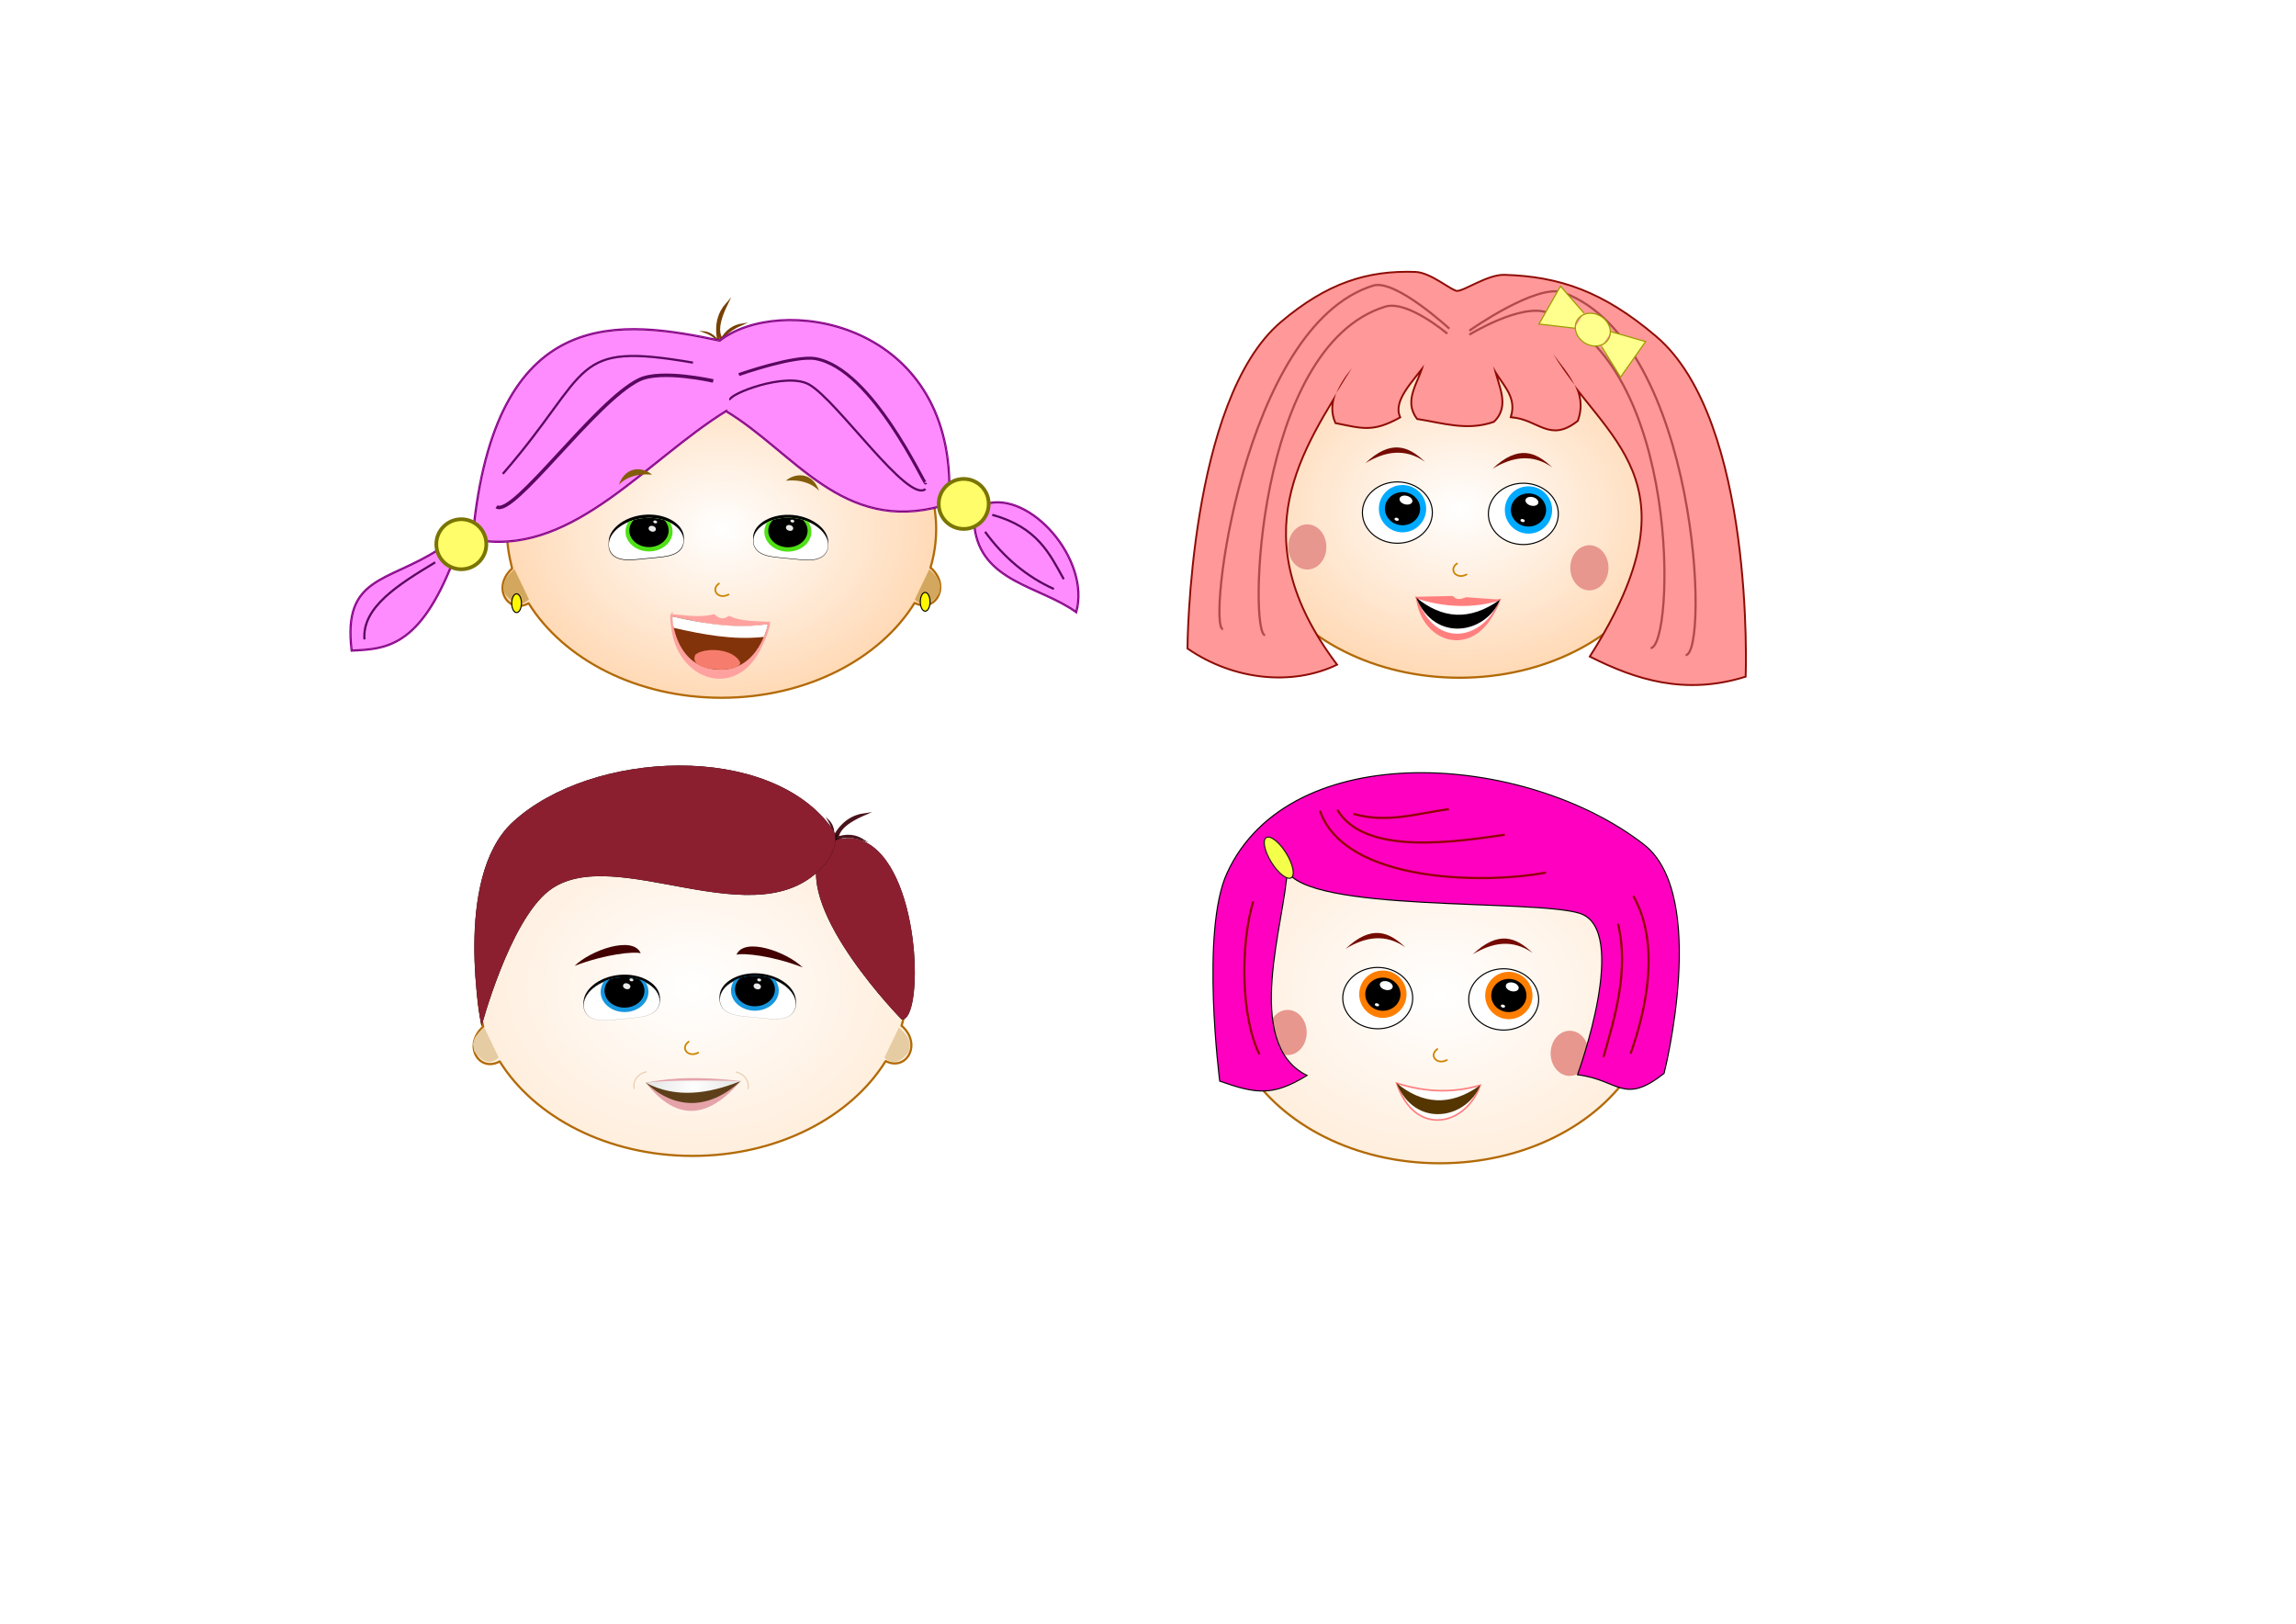 <?xml version="1.0" encoding="UTF-8" standalone="no"?>
<!-- Created with Inkscape (http://www.inkscape.org/) -->

<svg
   xmlns:dc="http://purl.org/dc/elements/1.1/"
   xmlns:cc="http://creativecommons.org/ns#"
   xmlns:rdf="http://www.w3.org/1999/02/22-rdf-syntax-ns#"
   xmlns:svg="http://www.w3.org/2000/svg"
   xmlns="http://www.w3.org/2000/svg"
   xmlns:xlink="http://www.w3.org/1999/xlink"
   xmlns:sodipodi="http://sodipodi.sourceforge.net/DTD/sodipodi-0.dtd"
   xmlns:inkscape="http://www.inkscape.org/namespaces/inkscape"
   width="297mm"
   height="210mm"
   viewBox="0 0 1052.362 744.094"
   id="svg2"
   version="1.1"
   inkscape:version="0.91 r13725"
   sodipodi:docname="RM.svg"
   inkscape:export-filename="C:\Users\SherazD\Dropbox\inkscape work\RM.png"
   inkscape:export-xdpi="90"
   inkscape:export-ydpi="90">
  <defs
     id="defs4">
    <linearGradient
       inkscape:collect="always"
       id="linearGradient8411">
      <stop
         style="stop-color:#ffffff;stop-opacity:1"
         offset="0"
         id="stop8413" />
      <stop
         style="stop-color:#ffd9b5;stop-opacity:1"
         offset="1"
         id="stop8415" />
    </linearGradient>
    <linearGradient
       inkscape:collect="always"
       id="linearGradient5301">
      <stop
         style="stop-color:#ffffff;stop-opacity:1"
         offset="0"
         id="stop5303" />
      <stop
         style="stop-color:#e3e3e3;stop-opacity:1"
         offset="1"
         id="stop5305" />
    </linearGradient>
    <linearGradient
       id="linearGradient5289"
       inkscape:collect="always">
      <stop
         id="stop5291"
         offset="0"
         style="stop-color:#ffffff;stop-opacity:1" />
      <stop
         id="stop5293"
         offset="1"
         style="stop-color:#ffeedd;stop-opacity:1" />
    </linearGradient>
    <linearGradient
       inkscape:collect="always"
       id="linearGradient4246">
      <stop
         style="stop-color:#ffffff;stop-opacity:1"
         offset="0"
         id="stop4248" />
      <stop
         style="stop-color:#ffd9b5;stop-opacity:1"
         offset="1"
         id="stop4250" />
    </linearGradient>
    <clipPath
       clipPathUnits="userSpaceOnUse"
       id="clipPath4159">
      <ellipse
         transform="matrix(0.995,0.095,-0.095,0.995,0,0)"
         ry="9.122"
         rx="13.544"
         cy="578.916"
         cx="537.743"
         id="ellipse4161"
         style="fill:#ffffff;fill-opacity:1;stroke:#000000;stroke-width:0.2;stroke-linecap:round;stroke-linejoin:round;stroke-miterlimit:4;stroke-dasharray:none;stroke-opacity:1" />
    </clipPath>
    <radialGradient
       inkscape:collect="always"
       xlink:href="#linearGradient4246"
       id="radialGradient4252"
       cx="431.176"
       cy="644.382"
       fx="431.176"
       fy="644.382"
       r="100.816"
       gradientTransform="matrix(1,0,0,0.773,-248.25,413.999)"
       gradientUnits="userSpaceOnUse" />
    <clipPath
       clipPathUnits="userSpaceOnUse"
       id="clipPath8157">
      <path
         style="fill:#ffffff;fill-opacity:1;stroke:#000000;stroke-width:0.2;stroke-linecap:round;stroke-linejoin:round;stroke-miterlimit:4;stroke-dasharray:none;stroke-opacity:1"
         d="m 477.045,652.952 c -0.151,1.556 -0.936,2.845 -2.174,3.679 -0.787,0.53 -1.758,0.876 -2.869,1.052 -0.713,0.113 -1.484,0.158 -2.304,0.153 -0.904,-0.005 -1.867,-0.068 -2.875,-0.156 -1.233,-0.107 -2.535,-0.247 -3.881,-0.376 -0.896,-0.086 -1.771,-0.164 -2.616,-0.243 -1.046,-0.098 -2.045,-0.199 -2.981,-0.333 -0.635,-0.091 -1.241,-0.198 -1.813,-0.331 -0.629,-0.146 -1.216,-0.323 -1.754,-0.54 -0.919,-0.37 -1.695,-0.859 -2.296,-1.468 -1.037,-1.051 -1.553,-2.464 -1.402,-4.018 0.46,-4.738 6.899,-8.407 14.345,-7.694 7.446,0.713 13.08,5.538 12.62,10.276 z"
         id="path8159"
         inkscape:connector-curvature="0"
         sodipodi:nodetypes="ssssssssssssss" />
    </clipPath>
    <filter
       inkscape:collect="always"
       style="color-interpolation-filters:sRGB"
       id="filter4526"
       x="-0.116"
       width="1.232"
       y="-0.256"
       height="1.511">
      <feGaussianBlur
         inkscape:collect="always"
         stdDeviation="16.136"
         id="feGaussianBlur4528" />
    </filter>
    <clipPath
       clipPathUnits="userSpaceOnUse"
       id="clipPath4532">
      <path
         style="fill:#b16000;fill-opacity:1;fill-rule:evenodd;stroke:#774003;stroke-width:1px;stroke-linecap:butt;stroke-linejoin:miter;stroke-opacity:1;filter:url(#filter4526)"
         d="m 342.342,271.9 c -36.509,22.669 -69.223,64.928 -111.798,59.38 -1.092,9.555 -5.46,12.558 -13.104,9.009 -15.562,40.172 -31.123,40.592 -46.685,41.361 -4.196,-34.143 16.367,-31.196 39.723,-46.275 0.79,-9.797 6.864,-12.988 16.381,-11.876 11.58,-101.453 67.932,-93.371 112.617,-83.951 27.325,-21.205 103.756,-9.501 105.246,65.113 6.548,0.556 13.991,-1.124 16.381,9.828 20.556,-6.454 48.508,25.512 41.771,49.551 -16.506,-12.007 -43.766,-13.77 -46.685,-39.313 -6.471,0.752 -12.568,0.571 -14.743,-9.419 -45.857,12.862 -68.004,-24.774 -99.103,-43.409 z"
         id="path4534"
         inkscape:connector-curvature="0"
         sodipodi:nodetypes="ccccccccccccc" />
    </clipPath>
    <filter
       inkscape:collect="always"
       style="color-interpolation-filters:sRGB"
       id="filter5136"
       x="-0.653"
       width="2.307"
       y="-0.488"
       height="1.976">
      <feGaussianBlur
         inkscape:collect="always"
         stdDeviation="3.227"
         id="feGaussianBlur5138" />
    </filter>
    <clipPath
       clipPathUnits="userSpaceOnUse"
       id="clipPath5148">
      <path
         style="fill:none;fill-rule:evenodd;stroke:#000000;stroke-width:0.2;stroke-linecap:butt;stroke-linejoin:miter;stroke-miterlimit:4;stroke-dasharray:none;stroke-opacity:1"
         d="m 528.456,655.429 -1.408,6.475 3.378,4.392 1.126,4.392 -0.732,4.448 -3.547,3.772 -3.434,0.676 -3.885,-1.07 -1.971,3.04 -7.826,-3.66 -0.45,-13.4 11.767,-10.866 z"
         id="path5150"
         inkscape:connector-curvature="0" />
    </clipPath>
    <radialGradient
       inkscape:collect="always"
       xlink:href="#linearGradient5289"
       id="radialGradient5287"
       gradientUnits="userSpaceOnUse"
       gradientTransform="matrix(1,0,0,0.773,72.704,441.979)"
       cx="431.176"
       cy="644.382"
       fx="431.176"
       fy="644.382"
       r="100.816" />
    <radialGradient
       inkscape:collect="always"
       xlink:href="#linearGradient5301"
       id="radialGradient5307"
       cx="431.996"
       cy="696.36"
       fx="431.996"
       fy="696.36"
       r="21.737"
       gradientTransform="matrix(0.996,-0.089,0.066,0.734,27.887,519.482)"
       gradientUnits="userSpaceOnUse" />
    <radialGradient
       inkscape:collect="always"
       xlink:href="#linearGradient5289"
       id="radialGradient5359"
       gradientUnits="userSpaceOnUse"
       gradientTransform="matrix(1,0,0,0.773,329.647,438.146)"
       cx="431.176"
       cy="644.382"
       fx="431.176"
       fy="644.382"
       r="100.816" />
    <filter
       inkscape:collect="always"
       style="color-interpolation-filters:sRGB"
       id="filter5493"
       x="-0.126"
       width="1.252"
       y="-0.175"
       height="1.349">
      <feGaussianBlur
         inkscape:collect="always"
         stdDeviation="8.692"
         id="feGaussianBlur5495" />
    </filter>
    <clipPath
       clipPathUnits="userSpaceOnUse"
       id="clipPath5510">
      <path
         style="fill:#8b1f30;fill-opacity:1;fill-rule:evenodd;stroke:none;stroke-width:1px;stroke-linecap:butt;stroke-linejoin:miter;stroke-opacity:1;filter:url(#filter5493)"
         d="m 492.43,588.199 c -30.25,35.682 -96.726,-10.949 -126.443,12.103 -18.154,14.082 -30.894,62.107 -30.894,62.107 0,0 -13.504,-68.009 14.332,-93.638 36.077,-33.216 118.252,-36.896 146.508,3.185 3.191,4.527 0.078,12.018 -3.503,16.243 z"
         id="path5512"
         inkscape:connector-curvature="0"
         sodipodi:nodetypes="sscsss" />
    </clipPath>
    <clipPath
       clipPathUnits="userSpaceOnUse"
       id="clipPath5514">
      <path
         style="fill:#8b1f30;fill-opacity:1;fill-rule:evenodd;stroke:none;stroke-width:1px;stroke-linecap:butt;stroke-linejoin:miter;stroke-opacity:1;filter:url(#filter5493)"
         d="m 492.43,588.199 c -30.25,35.682 -96.726,-10.949 -126.443,12.103 -18.154,14.082 -30.894,62.107 -30.894,62.107 0,0 -13.504,-68.009 14.332,-93.638 36.077,-33.216 118.252,-36.896 146.508,3.185 3.191,4.527 0.078,12.018 -3.503,16.243 z"
         id="path5516"
         inkscape:connector-curvature="0"
         sodipodi:nodetypes="sscsss" />
    </clipPath>
    <filter
       inkscape:collect="always"
       style="color-interpolation-filters:sRGB"
       id="filter5842"
       x="-0.363"
       width="1.726"
       y="-0.221"
       height="1.442">
      <feGaussianBlur
         inkscape:collect="always"
         stdDeviation="7.442"
         id="feGaussianBlur5844" />
    </filter>
    <clipPath
       clipPathUnits="userSpaceOnUse"
       id="clipPath5859">
      <g
         transform="translate(77.076,-7.644)"
         id="g5861">
        <g
           id="g5863">
          <path
             sodipodi:nodetypes="sscs"
             inkscape:connector-curvature="0"
             id="path5865"
             d="m 504.533,581.511 c -8.147,-4.001 -19.285,-1.343 -21.976,7.325 -8.293,26.709 43.634,71.661 43.634,71.661 10.087,0.721 4.147,-66.312 -21.658,-78.987 z"
             style="fill:#000000;fill-opacity:1;fill-rule:evenodd;stroke:none;stroke-width:1px;stroke-linecap:butt;stroke-linejoin:miter;stroke-opacity:1" />
        </g>
      </g>
    </clipPath>
    <clipPath
       clipPathUnits="userSpaceOnUse"
       id="clipPath5867">
      <g
         id="g5869">
        <g
           id="g5871">
          <path
             sodipodi:nodetypes="sscs"
             inkscape:connector-curvature="0"
             id="path5873"
             d="m 504.533,581.511 c -8.147,-4.001 -19.285,-1.343 -21.976,7.325 -8.293,26.709 43.634,71.661 43.634,71.661 10.087,0.721 4.147,-66.312 -21.658,-78.987 z"
             style="fill:#000000;fill-opacity:1;fill-rule:evenodd;stroke:none;stroke-width:1px;stroke-linecap:butt;stroke-linejoin:miter;stroke-opacity:1" />
        </g>
      </g>
    </clipPath>
    <clipPath
       clipPathUnits="userSpaceOnUse"
       id="clipPath6441">
      <path
         sodipodi:nodetypes="ssssssssssssss"
         inkscape:connector-curvature="0"
         id="path6443"
         d="m 247.083,938.522 c -0.151,1.556 -0.936,2.845 -2.174,3.679 -0.787,0.53 -1.758,0.876 -2.869,1.052 -0.713,0.113 -1.484,0.158 -2.304,0.153 -0.904,-0.005 -1.867,-0.068 -2.875,-0.156 -1.233,-0.107 -2.535,-0.247 -3.881,-0.376 -0.896,-0.086 -1.771,-0.164 -2.616,-0.243 -1.046,-0.098 -2.045,-0.199 -2.981,-0.333 -0.635,-0.091 -1.241,-0.198 -1.813,-0.331 -0.629,-0.146 -1.216,-0.323 -1.754,-0.54 -0.919,-0.37 -1.695,-0.859 -2.296,-1.468 -1.037,-1.051 -1.553,-2.464 -1.402,-4.018 0.46,-4.738 6.899,-8.407 14.345,-7.694 7.446,0.713 13.08,5.538 12.62,10.276 z"
         style="fill:#ffffff;fill-opacity:1;stroke:#000000;stroke-width:0.2;stroke-linecap:round;stroke-linejoin:round;stroke-miterlimit:4;stroke-dasharray:none;stroke-opacity:1" />
    </clipPath>
    <clipPath
       clipPathUnits="userSpaceOnUse"
       id="clipPath6463">
      <path
         style="fill:#ffffff;fill-opacity:1;stroke:#000000;stroke-width:0.2;stroke-linecap:round;stroke-linejoin:round;stroke-miterlimit:4;stroke-dasharray:none;stroke-opacity:1"
         d="m 152.318,937.136 c 0.151,1.556 0.936,2.845 2.174,3.679 0.787,0.53 1.758,0.876 2.869,1.052 0.713,0.113 1.484,0.158 2.304,0.153 0.904,-0.005 1.867,-0.068 2.875,-0.156 1.233,-0.107 2.535,-0.247 3.881,-0.376 0.896,-0.086 1.771,-0.164 2.616,-0.243 1.046,-0.098 2.045,-0.199 2.981,-0.333 0.635,-0.091 1.241,-0.198 1.813,-0.331 0.629,-0.146 1.216,-0.323 1.754,-0.54 0.919,-0.37 1.695,-0.859 2.296,-1.468 1.037,-1.051 1.553,-2.464 1.402,-4.018 -0.46,-4.738 -6.899,-8.407 -14.345,-7.694 -7.446,0.713 -13.08,5.538 -12.62,10.276 z"
         id="path6465"
         inkscape:connector-curvature="0"
         sodipodi:nodetypes="ssssssssssssss" />
    </clipPath>
    <clipPath
       clipPathUnits="userSpaceOnUse"
       id="clipPath4943">
      <path
         style="fill:#000000;fill-opacity:1;fill-rule:evenodd;stroke:none;stroke-width:1px;stroke-linecap:butt;stroke-linejoin:miter;stroke-opacity:1"
         d="m -1077.641,613.069 c 8.379,19.911 113.386,13.314 134.41,20.059 23.485,7.535 -0.788,73.988 -0.788,73.988 18.875,2.469 20.684,13.89 39.101,-0.551 0,0 20.655,-81.409 -9.178,-104.571 -54.381,-42.219 -161.885,-49.583 -190.666,12.959 -12.193,26.496 -3.363,95.108 -3.363,95.108 16.452,5.767 23.895,6.902 39.273,-2.397 -29.405,-15.07 -9.681,-70.824 -8.789,-94.595 z"
         id="path4945"
         inkscape:connector-curvature="0"
         sodipodi:nodetypes="csccssccc" />
    </clipPath>
    <filter
       inkscape:collect="always"
       style="color-interpolation-filters:sRGB"
       id="filter4947"
       x="-0.181"
       width="1.361"
       y="-0.265"
       height="1.53">
      <feGaussianBlur
         inkscape:collect="always"
         stdDeviation="16.048"
         id="feGaussianBlur4949" />
    </filter>
    <filter
       inkscape:collect="always"
       style="color-interpolation-filters:sRGB"
       id="filter7787"
       x="-0.551"
       width="2.102"
       y="-0.055"
       height="1.109">
      <feGaussianBlur
         inkscape:collect="always"
         stdDeviation="1.593"
         id="feGaussianBlur7789" />
    </filter>
    <filter
       inkscape:collect="always"
       style="color-interpolation-filters:sRGB"
       id="filter7791"
       x="-0.036"
       width="1.072"
       y="-0.153"
       height="1.306">
      <feGaussianBlur
         inkscape:collect="always"
         stdDeviation="1.593"
         id="feGaussianBlur7793" />
    </filter>
    <filter
       inkscape:collect="always"
       style="color-interpolation-filters:sRGB"
       id="filter7795"
       x="-0.05"
       width="1.1"
       y="-0.254"
       height="1.509">
      <feGaussianBlur
         inkscape:collect="always"
         stdDeviation="1.593"
         id="feGaussianBlur7797" />
    </filter>
    <filter
       inkscape:collect="always"
       style="color-interpolation-filters:sRGB"
       id="filter7799"
       x="-0.088"
       width="1.175"
       y="-0.877"
       height="2.754">
      <feGaussianBlur
         inkscape:collect="always"
         stdDeviation="1.593"
         id="feGaussianBlur7801" />
    </filter>
    <filter
       inkscape:collect="always"
       style="color-interpolation-filters:sRGB"
       id="filter7803"
       x="-0.448"
       width="1.897"
       y="-0.063"
       height="1.125">
      <feGaussianBlur
         inkscape:collect="always"
         stdDeviation="1.593"
         id="feGaussianBlur7805" />
    </filter>
    <filter
       inkscape:collect="always"
       style="color-interpolation-filters:sRGB"
       id="filter7807"
       x="-0.462"
       width="1.923"
       y="-0.053"
       height="1.106">
      <feGaussianBlur
         inkscape:collect="always"
         stdDeviation="1.593"
         id="feGaussianBlur7809" />
    </filter>
    <filter
       inkscape:collect="always"
       style="color-interpolation-filters:sRGB"
       id="filter8129"
       x="-0.364"
       width="1.728"
       y="-0.308"
       height="1.616">
      <feGaussianBlur
         inkscape:collect="always"
         stdDeviation="2.656"
         id="feGaussianBlur8131" />
    </filter>
    <radialGradient
       inkscape:collect="always"
       xlink:href="#linearGradient8411"
       id="radialGradient8335"
       gradientUnits="userSpaceOnUse"
       gradientTransform="matrix(1,0,0,0.773,371.086,63.396)"
       cx="431.176"
       cy="644.382"
       fx="431.176"
       fy="644.382"
       r="100.816" />
    <filter
       inkscape:collect="always"
       style="color-interpolation-filters:sRGB"
       id="filter5132"
       x="-0.072"
       width="1.144"
       y="-0.097"
       height="1.195">
      <feGaussianBlur
         inkscape:collect="always"
         stdDeviation="7.653"
         id="feGaussianBlur5134" />
    </filter>
    <clipPath
       clipPathUnits="userSpaceOnUse"
       id="clipPath5136">
      <path
         style="fill:#ff9898;fill-opacity:1;fill-rule:evenodd;stroke:none;stroke-width:1.7;stroke-linecap:butt;stroke-linejoin:miter;stroke-miterlimit:4;stroke-dasharray:none;stroke-opacity:1"
         d="m 466.194,371.957 c 6.431,8.818 15.423,17.65 10.869,30.344 -12.536,9.854 -17.271,-0.618 -29.807,-1.804 2.914,-9.95 -5.125,-15.519 -8.535,-22.939 1.493,8.571 7.601,17.801 0,25.073 -12.077,4.222 -23.264,0.438 -34.675,-1.334 -6.312,-8.18 0.945,-16.359 2.934,-24.539 -5.638,7.646 -14.72,16.359 -11.469,24.006 -12.092,6.636 -16.754,4.865 -28.846,2.444 -3.742,-8.419 0.892,-17.061 7.241,-24.849 -23.497,37.787 -51.49,76.945 -7.468,135.766 -19.78,9.338 -46.281,7.079 -67.483,-7.468 0,0 0.562,-113.474 42.677,-149.102 21.143,-17.887 39.564,-23.617 61.379,-22.834 6.986,0.251 16.442,8.708 19.082,8.703 3.58,-0.006 14.122,-7.599 21.785,-7.369 24.912,0.749 44.994,7.494 69.262,28.168 45.186,38.493 40.81,155.237 40.81,155.237 -27.49,8.504 -49.94,1.197 -70.417,-9.069 51.396,-81.175 6.186,-99.09 -17.337,-138.433 z"
         id="path5138"
         inkscape:connector-curvature="0"
         sodipodi:nodetypes="ccccccccccccsasasccc" />
    </clipPath>
    <filter
       inkscape:collect="always"
       style="color-interpolation-filters:sRGB"
       id="filter5179"
       x="-0.116"
       width="1.232"
       y="-0.256"
       height="1.511">
      <feGaussianBlur
         inkscape:collect="always"
         stdDeviation="16.133"
         id="feGaussianBlur5181" />
    </filter>
    <filter
       inkscape:collect="always"
       style="color-interpolation-filters:sRGB"
       id="filter5743"
       x="-0.208"
       width="1.416"
       y="-0.191"
       height="1.383">
      <feGaussianBlur
         inkscape:collect="always"
         stdDeviation="2.815"
         id="feGaussianBlur5745" />
    </filter>
    <filter
       inkscape:collect="always"
       style="color-interpolation-filters:sRGB"
       id="filter5747"
       x="-0.214"
       width="1.429"
       y="-0.258"
       height="1.516">
      <feGaussianBlur
         inkscape:collect="always"
         stdDeviation="2.815"
         id="feGaussianBlur5749" />
    </filter>
    <filter
       inkscape:collect="always"
       style="color-interpolation-filters:sRGB"
       id="filter5751"
       x="-0.206"
       width="1.412"
       y="-0.229"
       height="1.458">
      <feGaussianBlur
         inkscape:collect="always"
         stdDeviation="2.815"
         id="feGaussianBlur5753" />
    </filter>
    <filter
       inkscape:collect="always"
       style="color-interpolation-filters:sRGB"
       id="filter5755"
       x="-0.075"
       width="1.151"
       y="-0.134"
       height="1.268">
      <feGaussianBlur
         inkscape:collect="always"
         stdDeviation="2.815"
         id="feGaussianBlur5757" />
    </filter>
    <filter
       inkscape:collect="always"
       style="color-interpolation-filters:sRGB"
       id="filter5759"
       x="-0.079"
       width="1.158"
       y="-0.118"
       height="1.236">
      <feGaussianBlur
         inkscape:collect="always"
         stdDeviation="2.815"
         id="feGaussianBlur5761" />
    </filter>
    <filter
       inkscape:collect="always"
       style="color-interpolation-filters:sRGB"
       id="filter5763"
       x="-0.078"
       width="1.155"
       y="-0.125"
       height="1.25">
      <feGaussianBlur
         inkscape:collect="always"
         stdDeviation="2.815"
         id="feGaussianBlur5765" />
    </filter>
    <filter
       inkscape:collect="always"
       style="color-interpolation-filters:sRGB"
       id="filter5767"
       x="-0.068"
       width="1.136"
       y="-0.112"
       height="1.223">
      <feGaussianBlur
         inkscape:collect="always"
         stdDeviation="2.815"
         id="feGaussianBlur5769" />
    </filter>
    <filter
       inkscape:collect="always"
       style="color-interpolation-filters:sRGB"
       id="filter6523"
       x="-0.075"
       width="1.15"
       y="-0.05"
       height="1.1">
      <feGaussianBlur
         inkscape:collect="always"
         stdDeviation="3.297"
         id="feGaussianBlur6525" />
    </filter>
    <filter
       inkscape:collect="always"
       style="color-interpolation-filters:sRGB"
       id="filter6527"
       x="-0.092"
       width="1.183"
       y="-0.052"
       height="1.105">
      <feGaussianBlur
         inkscape:collect="always"
         stdDeviation="3.297"
         id="feGaussianBlur6529" />
    </filter>
    <filter
       inkscape:collect="always"
       style="color-interpolation-filters:sRGB"
       id="filter6531"
       x="-0.088"
       width="1.177"
       y="-0.051"
       height="1.102">
      <feGaussianBlur
         inkscape:collect="always"
         stdDeviation="3.297"
         id="feGaussianBlur6533" />
    </filter>
    <filter
       inkscape:collect="always"
       style="color-interpolation-filters:sRGB"
       id="filter6535"
       x="-0.076"
       width="1.153"
       y="-0.047"
       height="1.095">
      <feGaussianBlur
         inkscape:collect="always"
         stdDeviation="3.297"
         id="feGaussianBlur6537" />
    </filter>
  </defs>
  <sodipodi:namedview
     id="base"
     pagecolor="#ffffff"
     bordercolor="#666666"
     borderopacity="1.0"
     inkscape:pageopacity="0.0"
     inkscape:pageshadow="2"
     inkscape:zoom="1.1100741"
     inkscape:cx="526.1811"
     inkscape:cy="372.04724"
     inkscape:document-units="px"
     inkscape:current-layer="layer1"
     showgrid="false"
     inkscape:window-width="1920"
     inkscape:window-height="1019"
     inkscape:window-x="-9"
     inkscape:window-y="-9"
     inkscape:window-maximized="1" />
  <g
     inkscape:label="Layer 1"
     inkscape:groupmode="layer"
     id="layer1"
     transform="translate(0,-308.268)">
    <g
       id="g8301"
       transform="translate(-100.894,-172.061)">
      <path
         sodipodi:nodetypes="ccsccccssscc"
         inkscape:connector-curvature="0"
         d="m 672.119,970.299 0.341,-0.179 c 16.02,25.664 49.582,43.299 88.386,43.299 38.891,0 72.519,-17.69 88.5,-43.438 l 0.103,0.025 c 9.333,4.715 16.666,-7.633 7.463,-16.032 l -0.284,-0.133 c 1.714,-5.72 2.62,-11.686 2.62,-17.817 0,-42.744 -44.056,-77.395 -98.402,-77.395 -54.346,0 -98.402,34.651 -98.402,77.395 0,6.212 0.908,12.187 2.446,18.145 -9.423,8.568 -2.105,20.845 7.228,16.13 z"
         style="fill:url(#radialGradient5359);fill-opacity:1;fill-rule:evenodd;stroke:#b26a06;stroke-width:1px;stroke-linecap:round;stroke-linejoin:round;stroke-opacity:1"
         id="path5319" />
      <path
         sodipodi:nodetypes="cc"
         inkscape:connector-curvature="0"
         id="path5337"
         d="m 759.699,961.082 c -4.026,2.854 -0.241,7.489 4.363,5.032"
         style="fill:none;fill-rule:evenodd;stroke:#cc8503;stroke-width:0.782px;stroke-linecap:round;stroke-linejoin:round;stroke-opacity:1" />
      <ellipse
         transform="matrix(0.959,0.282,-0.335,0.942,0,0)"
         ry="0.51"
         rx="0.708"
         cy="690.092"
         cx="999.162"
         id="ellipse5353"
         style="fill:#e9e9e9;fill-opacity:1;stroke:none;stroke-width:1.4;stroke-linecap:round;stroke-linejoin:round;stroke-miterlimit:4;stroke-dasharray:none;stroke-opacity:1" />
      <path
         clip-path="url(#clipPath5148)"
         sodipodi:nodetypes="ccsc"
         inkscape:connector-curvature="0"
         id="path5355"
         d="m 526.441,662.889 -6.66,13.899 c 3.272,3.028 6.564,2.585 10.135,-1.448 4.297,-4.852 -0.458,-9.769 -3.475,-12.452 z"
         style="opacity:1;fill:#e5cca3;fill-opacity:1;fill-rule:evenodd;stroke:none;stroke-width:1px;stroke-linecap:butt;stroke-linejoin:miter;stroke-opacity:1;filter:url(#filter5136)"
         transform="translate(329.647,291.642)" />
      <ellipse
         ry="10.351"
         rx="8.759"
         cy="953.486"
         cx="691.066"
         id="ellipse8133"
         style="opacity:1;fill:#e7978e;fill-opacity:1;stroke:none;stroke-width:0.5;stroke-linecap:round;stroke-linejoin:round;stroke-miterlimit:4;stroke-dasharray:none;stroke-opacity:1;filter:url(#filter8129)" />
      <path
         transform="matrix(-1,0,0,1,1192.392,291.53)"
         style="opacity:1;fill:#e5cca3;fill-opacity:1;fill-rule:evenodd;stroke:none;stroke-width:1px;stroke-linecap:butt;stroke-linejoin:miter;stroke-opacity:1;filter:url(#filter5136)"
         d="m 526.441,662.889 -6.66,13.899 c 3.272,3.028 6.564,2.585 10.135,-1.448 4.297,-4.852 -0.458,-9.769 -3.475,-12.452 z"
         id="path5357"
         inkscape:connector-curvature="0"
         sodipodi:nodetypes="ccsc"
         clip-path="url(#clipPath5148)" />
      <g
         transform="translate(416.682,452.598)"
         id="g4349">
        <ellipse
           ry="14.051"
           rx="16.032"
           cy="485.134"
           cx="315.687"
           id="path4339"
           style="opacity:1;fill:#ffffff;fill-opacity:1;stroke:#000000;stroke-width:0.5;stroke-linecap:round;stroke-linejoin:round;stroke-miterlimit:4;stroke-dasharray:none;stroke-opacity:1" />
        <circle
           r="10.845"
           style="opacity:1;fill:#ff7e00;fill-opacity:1;stroke:none;stroke-width:0.5;stroke-linecap:round;stroke-linejoin:round;stroke-miterlimit:4;stroke-dasharray:none;stroke-opacity:1"
           id="ellipse4341"
           cx="318.045"
           cy="483.342" />
        <ellipse
           ry="7.601"
           rx="8.072"
           cy="483.342"
           cx="318.045"
           id="circle4343"
           style="opacity:1;fill:#000000;fill-opacity:1;stroke:none;stroke-width:0.5;stroke-linecap:round;stroke-linejoin:round;stroke-miterlimit:4;stroke-dasharray:none;stroke-opacity:1" />
        <ellipse
           transform="matrix(0.959,0.282,-0.315,0.949,0,0)"
           ry="1.989"
           rx="3.013"
           cy="370.019"
           cx="454.815"
           id="path4345"
           style="opacity:1;fill:#ffffff;fill-opacity:1;stroke:none;stroke-width:0.5;stroke-linecap:round;stroke-linejoin:round;stroke-miterlimit:4;stroke-dasharray:none;stroke-opacity:1" />
        <ellipse
           style="opacity:1;fill:#ffffff;fill-opacity:1;stroke:none;stroke-width:0.5;stroke-linecap:round;stroke-linejoin:round;stroke-miterlimit:4;stroke-dasharray:none;stroke-opacity:1"
           id="ellipse4347"
           cx="450.184"
           cy="376.15"
           rx="0.998"
           ry="0.674"
           transform="matrix(0.957,0.289,-0.307,0.952,0,0)" />
      </g>
      <g
         id="g4356"
         transform="translate(474.419,453.198)">
        <ellipse
           style="opacity:1;fill:#ffffff;fill-opacity:1;stroke:#000000;stroke-width:0.5;stroke-linecap:round;stroke-linejoin:round;stroke-miterlimit:4;stroke-dasharray:none;stroke-opacity:1"
           id="ellipse4358"
           cx="315.687"
           cy="485.134"
           rx="16.032"
           ry="14.051" />
        <circle
           cy="483.342"
           cx="318.045"
           id="circle4360"
           style="opacity:1;fill:#ff7e00;fill-opacity:1;stroke:none;stroke-width:0.5;stroke-linecap:round;stroke-linejoin:round;stroke-miterlimit:4;stroke-dasharray:none;stroke-opacity:1"
           r="10.845" />
        <ellipse
           style="opacity:1;fill:#000000;fill-opacity:1;stroke:none;stroke-width:0.5;stroke-linecap:round;stroke-linejoin:round;stroke-miterlimit:4;stroke-dasharray:none;stroke-opacity:1"
           id="ellipse4362"
           cx="318.045"
           cy="483.342"
           rx="8.072"
           ry="7.601" />
        <ellipse
           style="opacity:1;fill:#ffffff;fill-opacity:1;stroke:none;stroke-width:0.5;stroke-linecap:round;stroke-linejoin:round;stroke-miterlimit:4;stroke-dasharray:none;stroke-opacity:1"
           id="ellipse4364"
           cx="454.815"
           cy="370.019"
           rx="3.013"
           ry="1.989"
           transform="matrix(0.959,0.282,-0.315,0.949,0,0)" />
        <ellipse
           transform="matrix(0.957,0.289,-0.307,0.952,0,0)"
           ry="0.674"
           rx="0.998"
           cy="376.15"
           cx="450.184"
           id="ellipse4366"
           style="opacity:1;fill:#ffffff;fill-opacity:1;stroke:none;stroke-width:0.5;stroke-linecap:round;stroke-linejoin:round;stroke-miterlimit:4;stroke-dasharray:none;stroke-opacity:1" />
      </g>
      <ellipse
         style="opacity:1;fill:#e7978e;fill-opacity:1;stroke:none;stroke-width:0.5;stroke-linecap:round;stroke-linejoin:round;stroke-miterlimit:4;stroke-dasharray:none;stroke-opacity:1;filter:url(#filter8129)"
         id="path7811"
         cx="820.375"
         cy="963.041"
         rx="8.759"
         ry="10.351" />
      <path
         style="fill:#000000;fill-opacity:1;fill-rule:evenodd;stroke:#000000;stroke-width:1px;stroke-linecap:butt;stroke-linejoin:miter;stroke-opacity:1"
         d="m 690.665,878.602 c 8.379,19.911 113.386,13.314 134.41,20.059 23.485,7.535 -0.788,73.988 -0.788,73.988 18.875,2.469 20.685,13.89 39.101,-0.551 0,0 20.655,-81.409 -9.178,-104.571 -54.381,-42.219 -161.885,-49.583 -190.666,12.959 -12.193,26.496 -3.363,95.108 -3.363,95.108 16.452,5.767 23.895,6.902 39.273,-2.397 -29.405,-15.07 -9.681,-70.824 -8.789,-94.595 z"
         id="path4368"
         inkscape:connector-curvature="0"
         sodipodi:nodetypes="csccssccc" />
      <path
         sodipodi:nodetypes="csccssccc"
         inkscape:connector-curvature="0"
         id="path4370"
         d="m -1077.641,613.069 c 8.379,19.911 113.386,13.314 134.41,20.059 23.485,7.535 -0.788,73.988 -0.788,73.988 18.875,2.469 20.685,13.89 39.101,-0.551 0,0 20.655,-81.409 -9.178,-104.571 -54.381,-42.219 -161.885,-49.583 -190.666,12.959 -12.193,26.496 -3.363,95.108 -3.363,95.108 16.452,5.767 23.895,6.902 39.273,-2.397 -29.405,-15.07 -9.681,-70.824 -8.789,-94.595 z"
         style="fill:#ff00c0;fill-opacity:1;fill-rule:evenodd;stroke:none;stroke-width:1px;stroke-linecap:butt;stroke-linejoin:miter;stroke-opacity:1;filter:url(#filter4947)"
         clip-path="url(#clipPath4943)"
         transform="translate(1768.305,265.533)" />
      <ellipse
         style="opacity:1;fill:#f4ff49;fill-opacity:1;stroke:#1b1818;stroke-width:0.5;stroke-linecap:round;stroke-linejoin:round;stroke-miterlimit:4;stroke-dasharray:none;stroke-opacity:1"
         id="path4951"
         cx="1103.691"
         cy="-122.652"
         rx="10.829"
         ry="3.981"
         transform="matrix(0.528,0.85,-0.85,0.528,0,0)" />
      <path
         style="fill:#750b00;fill-opacity:1;fill-rule:evenodd;stroke:none;stroke-width:1px;stroke-linecap:butt;stroke-linejoin:miter;stroke-opacity:1"
         d="m 717.66,915.107 c 11.782,-11.114 19.786,-7.866 27.391,-0.637 -9.13,-6.378 -18.26,-4.874 -27.391,0.637 z"
         id="path4953"
         inkscape:connector-curvature="0"
         sodipodi:nodetypes="ccc" />
      <path
         sodipodi:nodetypes="ccc"
         inkscape:connector-curvature="0"
         id="path4955"
         d="m 775.945,917.655 c 11.782,-11.114 19.786,-7.866 27.391,-0.637 -9.13,-6.378 -18.26,-4.874 -27.391,0.637 z"
         style="fill:#750b00;fill-opacity:1;fill-rule:evenodd;stroke:none;stroke-width:1px;stroke-linecap:butt;stroke-linejoin:miter;stroke-opacity:1" />
      <path
         style="fill:none;fill-rule:evenodd;stroke:#910000;stroke-width:1px;stroke-linecap:butt;stroke-linejoin:miter;stroke-opacity:1;filter:url(#filter7791)"
         d="m 300.341,408.683 c 14.362,32.075 78.507,26.891 105.74,19.11"
         id="path4963"
         inkscape:connector-curvature="0"
         transform="matrix(0.996,0.088,-0.088,0.996,442.698,418.37)" />
      <path
         style="fill:none;fill-rule:evenodd;stroke:#910000;stroke-width:1px;stroke-linecap:butt;stroke-linejoin:miter;stroke-opacity:1;filter:url(#filter7795)"
         d="m 713.839,851.408 c 12.572,21.387 54.624,14.628 76.757,11.466"
         id="path4965"
         inkscape:connector-curvature="0" />
      <path
         style="fill:none;fill-rule:evenodd;stroke:#910000;stroke-width:1px;stroke-linecap:butt;stroke-linejoin:miter;stroke-opacity:1;filter:url(#filter7799)"
         d="m 313.399,404.543 c 14.543,6.476 28.744,3.822 43.634,3.822"
         id="path4967"
         inkscape:connector-curvature="0"
         transform="matrix(0.991,-0.137,0.137,0.991,355.225,495.329)" />
      <path
         style="fill:none;fill-rule:evenodd;stroke:#910000;stroke-width:1px;stroke-linecap:butt;stroke-linejoin:miter;stroke-opacity:1;filter:url(#filter7787)"
         d="m 675.301,893.45 c -5.825,19.243 -5.852,52.631 2.866,70.069"
         id="path4971"
         inkscape:connector-curvature="0" />
      <path
         style="fill:none;fill-rule:evenodd;stroke:#910000;stroke-width:1px;stroke-linecap:butt;stroke-linejoin:miter;stroke-opacity:1;filter:url(#filter7803)"
         d="m 842.511,903.641 c 5.146,21.612 -1.615,43.393 -6.688,61.151"
         id="path4975"
         inkscape:connector-curvature="0" />
      <path
         style="fill:none;fill-rule:evenodd;stroke:#910000;stroke-width:1px;stroke-linecap:butt;stroke-linejoin:miter;stroke-opacity:1;filter:url(#filter7807)"
         d="m 849.518,890.902 c 12.639,22.37 5.664,52.873 -1.274,72.298"
         id="path4977"
         inkscape:connector-curvature="0" />
      <g
         transform="translate(1.592,-6.051)"
         id="g8265">
        <path
           sodipodi:nodetypes="ccc"
           inkscape:connector-curvature="0"
           id="path8135"
           d="m 739.424,982.75 c 8.454,25.148 31.912,19.488 38.327,0.98 -13.096,3.821 -25.836,3.031 -38.327,-0.98 z"
           style="fill:#ffffff;fill-opacity:1;fill-rule:evenodd;stroke:#ff7f7f;stroke-width:0.74px;stroke-linecap:butt;stroke-linejoin:miter;stroke-opacity:1" />
        <path
           style="fill:#553500;fill-opacity:1;fill-rule:evenodd;stroke:none;stroke-width:1px;stroke-linecap:butt;stroke-linejoin:miter;stroke-opacity:1"
           d="m 739.424,982.75 c 8.428,20.886 31.941,16.615 38.327,0.98 -14.058,10.042 -26.687,8.556 -38.327,-0.98 z"
           id="path8137"
           inkscape:connector-curvature="0"
           sodipodi:nodetypes="ccc" />
      </g>
    </g>
    <g
       id="g8372"
       transform="translate(-186.474,-179.267)">
      <path
         style="fill:#000000;fill-opacity:1;fill-rule:evenodd;stroke:#4a131c;stroke-width:1;stroke-linecap:round;stroke-linejoin:miter;stroke-miterlimit:8.9;stroke-dasharray:none;stroke-opacity:1"
         d="m 568.588,871.367 c 3.811,-7.107 8.852,-9.932 14.037,-10.671 -10.336,4.512 -12.767,8.511 -12.264,12.846 z"
         id="path5883"
         inkscape:connector-curvature="0"
         sodipodi:nodetypes="cccc" />
      <path
         sodipodi:nodetypes="cccc"
         inkscape:connector-curvature="0"
         id="path5885"
         d="m 569.092,871.714 c 5.51,-2.161 9.672,-1.344 12.922,0.709 -7.924,-2.392 -11.185,-1.313 -12.965,1.351 z"
         style="fill:#000000;fill-opacity:1;fill-rule:evenodd;stroke:#4a131c;stroke-width:0.734;stroke-linecap:round;stroke-linejoin:miter;stroke-miterlimit:8.9;stroke-dasharray:none;stroke-opacity:1" />
      <path
         style="fill:#000000;fill-opacity:1;fill-rule:evenodd;stroke:#4a131c;stroke-width:0.491;stroke-linecap:round;stroke-linejoin:miter;stroke-miterlimit:8.9;stroke-dasharray:none;stroke-opacity:1"
         d="m 568.516,871.591 c 0.554,-3.924 -0.624,-6.509 -2.465,-8.307 2.786,4.791 2.589,7.083 1.13,8.655 z"
         id="path5887"
         inkscape:connector-curvature="0"
         sodipodi:nodetypes="cccc" />
      <path
         id="path5239"
         style="fill:url(#radialGradient5287);fill-opacity:1;fill-rule:evenodd;stroke:#b26a06;stroke-width:1px;stroke-linecap:round;stroke-linejoin:round;stroke-opacity:1"
         d="m 415.176,974.132 0.341,-0.179 c 16.02,25.664 49.582,43.299 88.386,43.299 38.891,0 72.519,-17.69 88.5,-43.438 l 0.103,0.025 c 9.333,4.715 16.666,-7.633 7.463,-16.032 l -0.284,-0.133 c 1.714,-5.72 2.62,-11.686 2.62,-17.817 0,-42.744 -44.056,-77.395 -98.402,-77.395 -54.346,0 -98.402,34.651 -98.402,77.395 0,6.212 0.908,12.187 2.446,18.145 -9.423,8.568 -2.105,20.845 7.228,16.13 z"
         inkscape:connector-curvature="0"
         sodipodi:nodetypes="ccsccccssscc" />
      <g
         transform="matrix(1.296,0,0,1.296,-159.568,-278.518)"
         id="g8191">
        <path
           style="fill:#000000;fill-opacity:1;stroke:none;stroke-width:0.2;stroke-linecap:round;stroke-linejoin:round;stroke-miterlimit:4;stroke-dasharray:none;stroke-opacity:1"
           d="m 548.461,945.604 c -0.151,1.556 -0.936,2.845 -2.174,3.679 -0.787,0.53 -1.758,0.876 -2.869,1.052 -0.713,0.113 -1.484,0.158 -2.304,0.153 -0.904,-0.005 -1.867,-0.068 -2.875,-0.156 -1.233,-0.107 -2.535,-0.247 -3.881,-0.376 -0.896,-0.086 -1.771,-0.164 -2.616,-0.243 -1.046,-0.098 -2.045,-0.199 -2.981,-0.333 -0.635,-0.091 -1.241,-0.198 -1.813,-0.331 -0.629,-0.146 -1.216,-0.323 -1.754,-0.54 -0.919,-0.37 -1.695,-0.859 -2.296,-1.468 -1.037,-1.051 -1.553,-2.464 -1.402,-4.018 0.46,-4.738 6.899,-8.407 14.345,-7.694 7.446,0.713 13.08,5.538 12.62,10.276 z"
           id="path5243"
           inkscape:connector-curvature="0"
           sodipodi:nodetypes="ssssssssssssss" />
        <g
           clip-path="url(#clipPath8157)"
           transform="translate(71.452,293.594)"
           id="g5245">
          <path
             sodipodi:nodetypes="ssssssssssssss"
             inkscape:connector-curvature="0"
             id="path5247"
             d="m 477.045,653.024 c -0.151,1.556 -0.936,2.845 -2.174,3.679 -0.787,0.53 -1.758,0.876 -2.869,1.052 -0.713,0.113 -1.484,0.158 -2.304,0.153 -0.904,-0.005 -1.867,-0.068 -2.875,-0.156 -1.233,-0.107 -2.535,-0.247 -3.881,-0.376 -0.896,-0.086 -1.771,-0.164 -2.616,-0.243 -1.046,-0.098 -2.045,-0.199 -2.981,-0.333 -0.635,-0.091 -1.241,-0.198 -1.813,-0.331 -0.629,-0.146 -1.216,-0.323 -1.754,-0.54 -0.919,-0.37 -1.695,-0.859 -2.296,-1.468 -1.037,-1.051 -1.553,-2.464 -1.402,-4.018 0.46,-4.738 6.899,-8.407 14.345,-7.694 7.446,0.713 13.08,5.538 12.62,10.276 z"
             style="fill:#ffffff;fill-opacity:1;stroke:#000000;stroke-width:0.2;stroke-linecap:round;stroke-linejoin:round;stroke-miterlimit:4;stroke-dasharray:none;stroke-opacity:1" />
          <ellipse
             style="fill:#1697e0;fill-opacity:1;stroke:none;stroke-width:1.4;stroke-linecap:round;stroke-linejoin:round;stroke-miterlimit:4;stroke-dasharray:none;stroke-opacity:1"
             id="ellipse5249"
             cx="462.532"
             cy="647.753"
             rx="8.453"
             ry="7.134" />
          <ellipse
             ry="5.961"
             rx="7.064"
             cy="647.362"
             cx="462.556"
             id="ellipse5251"
             style="fill:#000000;fill-opacity:1;stroke:none;stroke-width:1.4;stroke-linecap:round;stroke-linejoin:round;stroke-miterlimit:4;stroke-dasharray:none;stroke-opacity:1" />
          <ellipse
             style="fill:#e9e9e9;fill-opacity:1;stroke:none;stroke-width:1.4;stroke-linecap:round;stroke-linejoin:round;stroke-miterlimit:4;stroke-dasharray:none;stroke-opacity:1"
             id="ellipse5253"
             cx="639.439"
             cy="471.985"
             rx="1.319"
             ry="1.026"
             transform="matrix(0.952,0.308,-0.308,0.952,0,0)" />
          <ellipse
             transform="matrix(0.959,0.282,-0.335,0.942,0,0)"
             ry="0.51"
             rx="0.708"
             cy="487.793"
             cx="654.28"
             id="ellipse5255"
             style="fill:#e9e9e9;fill-opacity:1;stroke:none;stroke-width:1.4;stroke-linecap:round;stroke-linejoin:round;stroke-miterlimit:4;stroke-dasharray:none;stroke-opacity:1" />
        </g>
      </g>
      <path
         style="fill:none;fill-rule:evenodd;stroke:#cc8503;stroke-width:0.782px;stroke-linecap:round;stroke-linejoin:round;stroke-opacity:1"
         d="m 502.119,964.915 c -4.026,2.854 -0.241,7.489 4.363,5.032"
         id="path5257"
         inkscape:connector-curvature="0"
         sodipodi:nodetypes="cc" />
      <g
         transform="matrix(1.296,0,0,1.296,-134.088,-275.97)"
         id="g8182">
        <path
           sodipodi:nodetypes="ssssssssssssss"
           inkscape:connector-curvature="0"
           id="path5269"
           d="m 453.753,944.116 c 0.151,1.556 0.936,2.845 2.174,3.679 0.787,0.53 1.758,0.876 2.869,1.052 0.713,0.113 1.484,0.158 2.304,0.153 0.904,-0.005 1.867,-0.068 2.875,-0.156 1.233,-0.107 2.535,-0.247 3.881,-0.376 0.896,-0.086 1.771,-0.164 2.616,-0.243 1.046,-0.098 2.045,-0.199 2.981,-0.333 0.635,-0.091 1.241,-0.198 1.813,-0.331 0.629,-0.146 1.216,-0.323 1.754,-0.54 0.919,-0.37 1.695,-0.859 2.296,-1.468 1.037,-1.051 1.553,-2.464 1.402,-4.018 -0.46,-4.738 -6.899,-8.407 -14.345,-7.694 -7.446,0.713 -13.08,5.538 -12.62,10.276 z"
           style="fill:#000000;fill-opacity:1;stroke:none;stroke-width:0.2;stroke-linecap:round;stroke-linejoin:round;stroke-miterlimit:4;stroke-dasharray:none;stroke-opacity:1" />
        <g
           id="g5271"
           transform="matrix(-1,0,0,1,930.762,292.105)"
           clip-path="url(#clipPath8157)">
          <path
             style="fill:#ffffff;fill-opacity:1;stroke:#000000;stroke-width:0.2;stroke-linecap:round;stroke-linejoin:round;stroke-miterlimit:4;stroke-dasharray:none;stroke-opacity:1"
             d="m 477.045,653.024 c -0.151,1.556 -0.936,2.845 -2.174,3.679 -0.787,0.53 -1.758,0.876 -2.869,1.052 -0.713,0.113 -1.484,0.158 -2.304,0.153 -0.904,-0.005 -1.867,-0.068 -2.875,-0.156 -1.233,-0.107 -2.535,-0.247 -3.881,-0.376 -0.896,-0.086 -1.771,-0.164 -2.616,-0.243 -1.046,-0.098 -2.045,-0.199 -2.981,-0.333 -0.635,-0.091 -1.241,-0.198 -1.813,-0.331 -0.629,-0.146 -1.216,-0.323 -1.754,-0.54 -0.919,-0.37 -1.695,-0.859 -2.296,-1.468 -1.037,-1.051 -1.553,-2.464 -1.402,-4.018 0.46,-4.738 6.899,-8.407 14.345,-7.694 7.446,0.713 13.08,5.538 12.62,10.276 z"
             id="path5273"
             inkscape:connector-curvature="0"
             sodipodi:nodetypes="ssssssssssssss" />
          <ellipse
             ry="7.134"
             rx="8.453"
             cy="647.753"
             cx="462.532"
             id="ellipse5275"
             style="fill:#1697e0;fill-opacity:1;stroke:none;stroke-width:1.4;stroke-linecap:round;stroke-linejoin:round;stroke-miterlimit:4;stroke-dasharray:none;stroke-opacity:1" />
          <ellipse
             style="fill:#000000;fill-opacity:1;stroke:none;stroke-width:1.4;stroke-linecap:round;stroke-linejoin:round;stroke-miterlimit:4;stroke-dasharray:none;stroke-opacity:1"
             id="ellipse5277"
             cx="462.556"
             cy="647.362"
             rx="7.064"
             ry="5.961" />
          <ellipse
             transform="matrix(-0.952,0.308,0.308,0.952,0,0)"
             ry="1.026"
             rx="1.319"
             cy="756.098"
             cx="-240.434"
             id="ellipse5279"
             style="fill:#e9e9e9;fill-opacity:1;stroke:none;stroke-width:1.4;stroke-linecap:round;stroke-linejoin:round;stroke-miterlimit:4;stroke-dasharray:none;stroke-opacity:1" />
          <ellipse
             style="fill:#e9e9e9;fill-opacity:1;stroke:none;stroke-width:1.4;stroke-linecap:round;stroke-linejoin:round;stroke-miterlimit:4;stroke-dasharray:none;stroke-opacity:1"
             id="ellipse5281"
             cx="-218.31"
             cy="748.477"
             rx="0.708"
             ry="0.51"
             transform="matrix(-0.959,0.282,0.335,0.942,0,0)" />
        </g>
      </g>
      <path
         transform="translate(72.067,295.476)"
         style="opacity:1;fill:#e5cca3;fill-opacity:1;fill-rule:evenodd;stroke:none;stroke-width:1px;stroke-linecap:butt;stroke-linejoin:miter;stroke-opacity:1;filter:url(#filter5136)"
         d="m 526.441,662.889 -6.66,13.899 c 3.272,3.028 6.564,2.585 10.135,-1.448 4.297,-4.852 -0.458,-9.769 -3.475,-12.452 z"
         id="path5283"
         inkscape:connector-curvature="0"
         sodipodi:nodetypes="ccsc"
         clip-path="url(#clipPath5148)" />
      <path
         clip-path="url(#clipPath5148)"
         sodipodi:nodetypes="ccsc"
         inkscape:connector-curvature="0"
         id="path5285"
         d="m 526.441,662.889 -6.66,13.899 c 3.272,3.028 6.564,2.585 10.135,-1.448 4.297,-4.852 -0.458,-9.769 -3.475,-12.452 z"
         style="opacity:1;fill:#e5cca3;fill-opacity:1;fill-rule:evenodd;stroke:none;stroke-width:1px;stroke-linecap:butt;stroke-linejoin:miter;stroke-opacity:1;filter:url(#filter5136)"
         transform="matrix(-1,0,0,1,934.811,295.363)" />
      <g
         transform="translate(0.159,-6.311)"
         id="g6274">
        <path
           style="fill:#e5a3a9;fill-opacity:1;fill-rule:evenodd;stroke:none;stroke-width:1px;stroke-linecap:round;stroke-linejoin:round;stroke-opacity:1"
           d="m 482.326,990.052 c 12.428,15.701 26.593,18.881 43.475,-0.796 -24.232,-2.788 -36.597,-0.586 -43.475,0.796 z"
           id="path5297"
           inkscape:connector-curvature="0"
           sodipodi:nodetypes="ccc" />
        <path
           sodipodi:nodetypes="ccc"
           inkscape:connector-curvature="0"
           id="path5309"
           d="m 482.326,990.052 c 12.957,12.053 28.505,12.923 43.475,-0.796 -24.563,6.137 -36.65,0.848 -43.475,0.796 z"
           style="fill:#5d3f19;fill-opacity:1;fill-rule:evenodd;stroke:none;stroke-width:1px;stroke-linecap:round;stroke-linejoin:round;stroke-opacity:1" />
        <path
           sodipodi:nodetypes="ccc"
           inkscape:connector-curvature="0"
           id="path5299"
           d="m 482.326,990.052 c 13.717,7.209 28.656,5.163 43.475,-0.796 -24.394,-0.521 -36.629,-0.137 -43.475,0.796 z"
           style="fill:url(#radialGradient5307);fill-opacity:1;fill-rule:evenodd;stroke:none;stroke-width:1px;stroke-linecap:round;stroke-linejoin:round;stroke-opacity:1" />
        <path
           sodipodi:nodetypes="cc"
           inkscape:connector-curvature="0"
           id="path5311"
           d="m 482.485,985.036 c -3.657,0.778 -6.283,4.113 -5.494,7.644"
           style="fill:none;fill-rule:evenodd;stroke:#eacbae;stroke-width:0.5;stroke-linecap:round;stroke-linejoin:round;stroke-miterlimit:4;stroke-dasharray:none;stroke-opacity:1" />
        <path
           style="fill:none;fill-rule:evenodd;stroke:#eacbae;stroke-width:0.5;stroke-linecap:round;stroke-linejoin:round;stroke-miterlimit:4;stroke-dasharray:none;stroke-opacity:1"
           d="m 523.673,985.116 c 3.657,0.778 6.283,4.113 5.494,7.644"
           id="path5313"
           inkscape:connector-curvature="0"
           sodipodi:nodetypes="cc" />
      </g>
      <g
         id="g5849"
         transform="matrix(0.997,0.081,-0.081,0.997,128.556,253.545)"
         clip-path="url(#clipPath5867)">
        <g
           id="g5846">
          <path
             style="fill:#000000;fill-opacity:1;fill-rule:evenodd;stroke:none;stroke-width:1px;stroke-linecap:butt;stroke-linejoin:miter;stroke-opacity:1"
             d="m 504.533,581.511 c -8.147,-4.001 -19.285,-1.343 -21.976,7.325 -8.293,26.709 43.634,71.661 43.634,71.661 10.087,0.721 4.147,-66.312 -21.658,-78.987 z"
             id="path5518"
             inkscape:connector-curvature="0"
             sodipodi:nodetypes="sscs" />
        </g>
      </g>
      <path
         transform="matrix(0.997,0.081,-0.081,0.997,51.114,254.905)"
         sodipodi:nodetypes="sscs"
         inkscape:connector-curvature="0"
         id="path5520"
         d="m 581.609,573.867 c -8.147,-4.001 -19.285,-1.343 -21.976,7.325 -8.293,26.709 43.634,71.661 43.634,71.661 10.087,0.721 4.147,-66.312 -21.658,-78.987 z"
         style="fill:#8b1f30;fill-opacity:1;fill-rule:evenodd;stroke:none;stroke-width:1px;stroke-linecap:butt;stroke-linejoin:miter;stroke-opacity:1;filter:url(#filter5842)"
         clip-path="url(#clipPath5859)" />
      <path
         style="fill:#000000;fill-opacity:1;fill-rule:evenodd;stroke:none;stroke-width:1px;stroke-linecap:butt;stroke-linejoin:miter;stroke-opacity:1"
         d="m 564.497,883.675 c -30.25,35.682 -96.726,-10.949 -126.443,12.103 -18.154,14.082 -30.894,62.107 -30.894,62.107 0,0 -13.504,-68.009 14.332,-93.638 36.077,-33.216 118.252,-36.896 146.508,3.185 3.191,4.527 0.078,12.018 -3.503,16.243 z"
         id="path5361"
         inkscape:connector-curvature="0"
         sodipodi:nodetypes="sscsss" />
      <path
         transform="translate(72.067,295.476)"
         sodipodi:nodetypes="sscsss"
         inkscape:connector-curvature="0"
         id="path5363"
         d="m 492.43,588.199 c -30.25,35.682 -96.726,-10.949 -126.443,12.103 -18.154,14.082 -30.894,62.107 -30.894,62.107 0,0 -13.504,-68.009 14.332,-93.638 36.077,-33.216 118.252,-36.896 146.508,3.185 3.191,4.527 0.078,12.018 -3.503,16.243 z"
         style="fill:#8b1f30;fill-opacity:1;fill-rule:evenodd;stroke:none;stroke-width:1px;stroke-linecap:butt;stroke-linejoin:miter;stroke-opacity:1;filter:url(#filter5493)"
         clip-path="url(#clipPath5510)" />
      <path
         sodipodi:nodetypes="ccc"
         inkscape:connector-curvature="0"
         id="path6104"
         d="m 449.808,930.178 c 7.417,-7.227 26.756,-14.042 30.337,-5.813 -3.219,-0.823 -15.871,0.295 -30.337,5.813 z"
         style="fill:#420000;fill-opacity:1;fill-rule:evenodd;stroke:none;stroke-width:1px;stroke-linecap:butt;stroke-linejoin:miter;stroke-opacity:1" />
      <path
         style="fill:#420000;fill-opacity:1;fill-rule:evenodd;stroke:none;stroke-width:1px;stroke-linecap:butt;stroke-linejoin:miter;stroke-opacity:1"
         d="m 554.357,930.854 c -7.417,-7.227 -26.756,-14.042 -30.337,-5.813 3.219,-0.823 15.871,0.295 30.337,5.813 z"
         id="path6200"
         inkscape:connector-curvature="0"
         sodipodi:nodetypes="ccc" />
    </g>
    <g
       id="g6635"
       transform="translate(-133.324,-19.818)">
      <g
         id="g6601">
        <path
           sodipodi:nodetypes="ccsccccssscc"
           inkscape:connector-curvature="0"
           d="m 713.558,595.549 0.341,-0.179 c 16.02,25.664 49.582,43.299 88.386,43.299 38.891,0 72.519,-17.69 88.5,-43.438 l 0.103,0.025 c 9.333,4.715 16.666,-7.633 7.463,-16.032 l -0.284,-0.133 c 1.714,-5.72 2.62,-11.686 2.62,-17.817 0,-42.744 -44.056,-77.395 -98.402,-77.395 -54.346,0 -98.402,34.651 -98.402,77.395 0,6.212 0.908,12.187 2.446,18.145 -9.423,8.568 -2.105,20.845 7.228,16.13 z"
           style="fill:url(#radialGradient8335);fill-opacity:1;fill-rule:evenodd;stroke:#b26a06;stroke-width:1px;stroke-linecap:round;stroke-linejoin:round;stroke-opacity:1"
           id="path8269" />
        <path
           style="fill:#ff7f7f;fill-opacity:1;fill-rule:evenodd;stroke:none;stroke-width:1px;stroke-linecap:butt;stroke-linejoin:miter;stroke-opacity:1"
           d="m 782.313,601.572 16.904,-0.362 c 2.027,2.303 4.054,1.249 6.081,0.579 l 15.528,1.086 c -9.468,28.568 -36.277,21.139 -38.513,-1.303 z"
           id="path8336"
           inkscape:connector-curvature="0"
           sodipodi:nodetypes="ccccc" />
        <path
           sodipodi:nodetypes="cc"
           inkscape:connector-curvature="0"
           id="path8271"
           d="m 801.138,586.332 c -4.026,2.854 -0.241,7.489 4.363,5.032"
           style="fill:none;fill-rule:evenodd;stroke:#cc8503;stroke-width:0.782px;stroke-linecap:round;stroke-linejoin:round;stroke-opacity:1" />
        <ellipse
           transform="matrix(0.959,0.282,-0.335,0.942,0,0)"
           ry="0.51"
           rx="0.708"
           cy="318.262"
           cx="912.481"
           id="ellipse8273"
           style="fill:#e9e9e9;fill-opacity:1;stroke:none;stroke-width:1.4;stroke-linecap:round;stroke-linejoin:round;stroke-miterlimit:4;stroke-dasharray:none;stroke-opacity:1" />
        <path
           clip-path="url(#clipPath5148)"
           sodipodi:nodetypes="ccsc"
           inkscape:connector-curvature="0"
           id="path8275"
           d="m 526.441,662.889 -6.66,13.899 c 3.272,3.028 6.564,2.585 10.135,-1.448 4.297,-4.852 -0.458,-9.769 -3.475,-12.452 z"
           style="opacity:1;fill:#e5cca3;fill-opacity:1;fill-rule:evenodd;stroke:none;stroke-width:1px;stroke-linecap:butt;stroke-linejoin:miter;stroke-opacity:1;filter:url(#filter5136)"
           transform="translate(371.086,-83.107)" />
        <ellipse
           ry="10.351"
           rx="8.759"
           cy="578.736"
           cx="732.505"
           id="ellipse8277"
           style="opacity:1;fill:#e7978e;fill-opacity:1;stroke:none;stroke-width:0.5;stroke-linecap:round;stroke-linejoin:round;stroke-miterlimit:4;stroke-dasharray:none;stroke-opacity:1;filter:url(#filter8129)" />
        <path
           transform="matrix(-1,0,0,1,1233.831,-83.22)"
           style="opacity:1;fill:#e5cca3;fill-opacity:1;fill-rule:evenodd;stroke:none;stroke-width:1px;stroke-linecap:butt;stroke-linejoin:miter;stroke-opacity:1;filter:url(#filter5136)"
           d="m 526.441,662.889 -6.66,13.899 c 3.272,3.028 6.564,2.585 10.135,-1.448 4.297,-4.852 -0.458,-9.769 -3.475,-12.452 z"
           id="path8279"
           inkscape:connector-curvature="0"
           sodipodi:nodetypes="ccsc"
           clip-path="url(#clipPath5148)" />
        <g
           transform="translate(458.121,77.849)"
           id="g8281">
          <ellipse
             ry="14.051"
             rx="16.032"
             cy="485.134"
             cx="315.687"
             id="ellipse8283"
             style="opacity:1;fill:#ffffff;fill-opacity:1;stroke:#000000;stroke-width:0.5;stroke-linecap:round;stroke-linejoin:round;stroke-miterlimit:4;stroke-dasharray:none;stroke-opacity:1" />
          <circle
             r="10.845"
             style="opacity:1;fill:#00aaff;fill-opacity:1;stroke:none;stroke-width:0.5;stroke-linecap:round;stroke-linejoin:round;stroke-miterlimit:4;stroke-dasharray:none;stroke-opacity:1"
             id="circle8285"
             cx="318.045"
             cy="483.342" />
          <ellipse
             ry="7.601"
             rx="8.072"
             cy="483.342"
             cx="318.045"
             id="ellipse8287"
             style="opacity:1;fill:#000000;fill-opacity:1;stroke:none;stroke-width:0.5;stroke-linecap:round;stroke-linejoin:round;stroke-miterlimit:4;stroke-dasharray:none;stroke-opacity:1" />
          <ellipse
             transform="matrix(0.959,0.282,-0.315,0.949,0,0)"
             ry="1.989"
             rx="3.013"
             cy="370.019"
             cx="454.815"
             id="ellipse8289"
             style="opacity:1;fill:#ffffff;fill-opacity:1;stroke:none;stroke-width:0.5;stroke-linecap:round;stroke-linejoin:round;stroke-miterlimit:4;stroke-dasharray:none;stroke-opacity:1" />
          <ellipse
             style="opacity:1;fill:#ffffff;fill-opacity:1;stroke:none;stroke-width:0.5;stroke-linecap:round;stroke-linejoin:round;stroke-miterlimit:4;stroke-dasharray:none;stroke-opacity:1"
             id="ellipse8291"
             cx="450.184"
             cy="376.15"
             rx="0.998"
             ry="0.674"
             transform="matrix(0.957,0.289,-0.307,0.952,0,0)" />
        </g>
        <g
           id="g8293"
           transform="translate(515.858,78.448)">
          <ellipse
             style="opacity:1;fill:#ffffff;fill-opacity:1;stroke:#000000;stroke-width:0.5;stroke-linecap:round;stroke-linejoin:round;stroke-miterlimit:4;stroke-dasharray:none;stroke-opacity:1"
             id="ellipse8295"
             cx="315.687"
             cy="485.134"
             rx="16.032"
             ry="14.051" />
          <circle
             cy="483.342"
             cx="318.045"
             id="circle8297"
             style="opacity:1;fill:#00aaff;fill-opacity:1;stroke:none;stroke-width:0.5;stroke-linecap:round;stroke-linejoin:round;stroke-miterlimit:4;stroke-dasharray:none;stroke-opacity:1"
             r="10.845" />
          <ellipse
             style="opacity:1;fill:#000000;fill-opacity:1;stroke:none;stroke-width:0.5;stroke-linecap:round;stroke-linejoin:round;stroke-miterlimit:4;stroke-dasharray:none;stroke-opacity:1"
             id="ellipse8299"
             cx="318.045"
             cy="483.342"
             rx="8.072"
             ry="7.601" />
          <ellipse
             style="opacity:1;fill:#ffffff;fill-opacity:1;stroke:none;stroke-width:0.5;stroke-linecap:round;stroke-linejoin:round;stroke-miterlimit:4;stroke-dasharray:none;stroke-opacity:1"
             id="ellipse8301"
             cx="454.815"
             cy="370.019"
             rx="3.013"
             ry="1.989"
             transform="matrix(0.959,0.282,-0.315,0.949,0,0)" />
          <ellipse
             transform="matrix(0.957,0.289,-0.307,0.952,0,0)"
             ry="0.674"
             rx="0.998"
             cy="376.15"
             cx="450.184"
             id="ellipse8303"
             style="opacity:1;fill:#ffffff;fill-opacity:1;stroke:none;stroke-width:0.5;stroke-linecap:round;stroke-linejoin:round;stroke-miterlimit:4;stroke-dasharray:none;stroke-opacity:1" />
        </g>
        <ellipse
           style="opacity:1;fill:#e7978e;fill-opacity:1;stroke:none;stroke-width:0.5;stroke-linecap:round;stroke-linejoin:round;stroke-miterlimit:4;stroke-dasharray:none;stroke-opacity:1;filter:url(#filter8129)"
           id="ellipse8305"
           cx="861.814"
           cy="588.291"
           rx="8.759"
           ry="10.351" />
        <path
           style="fill:#750b00;fill-opacity:1;fill-rule:evenodd;stroke:none;stroke-width:1px;stroke-linecap:butt;stroke-linejoin:miter;stroke-opacity:1"
           d="m 759.099,540.358 c 11.782,-11.114 19.786,-7.866 27.391,-0.637 -9.13,-6.378 -18.26,-4.874 -27.391,0.637 z"
           id="path8313"
           inkscape:connector-curvature="0"
           sodipodi:nodetypes="ccc" />
        <path
           sodipodi:nodetypes="ccc"
           inkscape:connector-curvature="0"
           id="path8315"
           d="m 817.384,542.906 c 11.782,-11.114 19.786,-7.866 27.391,-0.637 -9.13,-6.378 -18.26,-4.874 -27.391,0.637 z"
           style="fill:#750b00;fill-opacity:1;fill-rule:evenodd;stroke:none;stroke-width:1px;stroke-linecap:butt;stroke-linejoin:miter;stroke-opacity:1" />
        <g
           transform="translate(43.031,-380.801)"
           id="g8329">
          <path
             sodipodi:nodetypes="ccc"
             inkscape:connector-curvature="0"
             id="path8331"
             d="m 739.424,982.75 c 8.454,25.148 31.912,19.488 38.327,0.98 -13.096,3.821 -25.836,3.031 -38.327,-0.98 z"
             style="fill:#ffffff;fill-opacity:1;fill-rule:evenodd;stroke:#ff7f7f;stroke-width:0.74px;stroke-linecap:butt;stroke-linejoin:miter;stroke-opacity:1" />
          <path
             style="fill:#000000;fill-opacity:1;fill-rule:evenodd;stroke:none;stroke-width:1px;stroke-linecap:butt;stroke-linejoin:miter;stroke-opacity:1"
             d="m 739.424,982.75 c 8.428,20.886 31.941,16.615 38.327,0.98 -14.058,10.042 -26.687,8.556 -38.327,-0.98 z"
             id="path8333"
             inkscape:connector-curvature="0"
             sodipodi:nodetypes="ccc" />
        </g>
        <path
           style="fill:#da0000;fill-opacity:1;fill-rule:evenodd;stroke:#8e0b05;stroke-width:1.7;stroke-linecap:butt;stroke-linejoin:miter;stroke-miterlimit:4;stroke-dasharray:none;stroke-opacity:1"
           d="m 845.269,490.361 c 6.431,8.818 15.423,17.65 10.869,30.344 -12.536,9.854 -17.271,-0.618 -29.807,-1.804 2.914,-9.95 -5.125,-15.519 -8.535,-22.939 1.493,8.571 7.601,17.801 0,25.073 -12.077,4.222 -23.264,0.438 -34.675,-1.334 -6.312,-8.18 0.945,-16.359 2.934,-24.539 -5.638,7.646 -14.72,16.359 -11.469,24.006 -12.092,6.636 -16.754,4.865 -28.846,2.444 -3.742,-8.419 0.892,-17.061 7.241,-24.849 -23.497,37.787 -51.49,76.945 -7.468,135.766 -19.78,9.338 -46.281,7.079 -67.483,-7.468 0,0 0.562,-113.474 42.677,-149.102 21.143,-17.887 39.564,-23.617 61.379,-22.834 6.986,0.251 16.442,8.708 19.082,8.703 3.58,-0.006 14.122,-7.599 21.785,-7.369 24.912,0.749 44.994,7.494 69.262,28.168 45.186,38.493 40.81,155.237 40.81,155.237 -27.49,8.504 -49.94,1.197 -70.417,-9.069 51.396,-81.175 6.186,-99.09 -17.337,-138.433 z"
           id="path4337"
           inkscape:connector-curvature="0"
           sodipodi:nodetypes="ccccccccccccsasasccc" />
        <path
           sodipodi:nodetypes="ccccccccccccsasasccc"
           inkscape:connector-curvature="0"
           id="path4340"
           d="m 466.194,371.957 c 6.431,8.818 15.423,17.65 10.869,30.344 -12.536,9.854 -17.271,-0.618 -29.807,-1.804 2.914,-9.95 -5.125,-15.519 -8.535,-22.939 1.493,8.571 7.601,17.801 0,25.073 -12.077,4.222 -23.264,0.438 -34.675,-1.334 -6.312,-8.18 0.945,-16.359 2.934,-24.539 -5.638,7.646 -14.72,16.359 -11.469,24.006 -12.092,6.636 -16.754,4.865 -28.846,2.444 -3.742,-8.419 0.892,-17.061 7.241,-24.849 -23.497,37.787 -51.49,76.945 -7.468,135.766 -19.78,9.338 -46.281,7.079 -67.483,-7.468 0,0 0.562,-113.474 42.677,-149.102 21.143,-17.887 39.564,-23.617 61.379,-22.834 6.986,0.251 16.442,8.708 19.082,8.703 3.58,-0.006 14.122,-7.599 21.785,-7.369 24.912,0.749 44.994,7.494 69.262,28.168 45.186,38.493 40.81,155.237 40.81,155.237 -27.49,8.504 -49.94,1.197 -70.417,-9.069 51.396,-81.175 6.186,-99.09 -17.337,-138.433 z"
           style="fill:#ff9898;fill-opacity:1;fill-rule:evenodd;stroke:none;stroke-width:1.7;stroke-linecap:butt;stroke-linejoin:miter;stroke-miterlimit:4;stroke-dasharray:none;stroke-opacity:1;filter:url(#filter5132)"
           clip-path="url(#clipPath5136)"
           transform="translate(379.074,118.4)" />
        <path
           style="opacity:0.711;fill:none;fill-rule:evenodd;stroke:#640000;stroke-width:1px;stroke-linecap:butt;stroke-linejoin:miter;stroke-opacity:1;filter:url(#filter6531)"
           d="m 806.796,481.455 c 0,0 23.71,-14.598 35.796,-10.096 61.79,23.012 58.249,153.259 47.27,153.741"
           id="path5827"
           inkscape:connector-curvature="0"
           sodipodi:nodetypes="csc" />
        <path
           style="opacity:0.711;fill:none;fill-rule:evenodd;stroke:#640000;stroke-width:1px;stroke-linecap:butt;stroke-linejoin:miter;stroke-opacity:1;filter:url(#filter6527)"
           d="m 796.7,480.996 c 0,0 -18.298,-15.519 -28.454,-12.391 -59.94,18.465 -62.462,150.792 -55.071,150.529"
           id="path5829"
           inkscape:connector-curvature="0"
           sodipodi:nodetypes="csc" />
        <path
           sodipodi:nodetypes="csc"
           inkscape:connector-curvature="0"
           id="path5831"
           d="m 806.796,479.62 c 0,0 31.053,-21.94 43.139,-17.439 61.79,23.012 66.969,165.65 55.989,166.132"
           style="opacity:0.711;fill:none;fill-rule:evenodd;stroke:#640000;stroke-width:1px;stroke-linecap:butt;stroke-linejoin:miter;stroke-opacity:1;filter:url(#filter6535)" />
        <path
           sodipodi:nodetypes="csc"
           inkscape:connector-curvature="0"
           id="path5833"
           d="m 797.618,478.702 c 0,0 -24.723,-22.862 -34.879,-19.734 -59.94,18.465 -76.23,157.676 -68.839,157.412"
           style="opacity:0.711;fill:none;fill-rule:evenodd;stroke:#640000;stroke-width:1px;stroke-linecap:butt;stroke-linejoin:miter;stroke-opacity:1;filter:url(#filter6523)" />
        <path
           id="path6543"
           style="fill:#feff8c;fill-opacity:1;fill-rule:evenodd;stroke:#9c9a01;stroke-width:0.536px;stroke-linecap:butt;stroke-linejoin:miter;stroke-opacity:1"
           d="m 859.344,471.622 -10.779,-12.383 -9.851,17.341 16.278,1.892 m 16.814,1.65 15.79,4.495 -11.511,16.286 -8.63,-13.931 m 2.996,-3.341 a 8.361,7.132 32.426 0 1 -10.882,1.536 8.361,7.132 32.426 0 1 -3.233,-10.503 8.361,7.132 32.426 0 1 10.882,-1.536 8.361,7.132 32.426 0 1 3.233,10.503 z"
           inkscape:connector-curvature="0" />
      </g>
    </g>
    <g
       id="g6557"
       transform="translate(147.738,-361.237)">
      <path
         sodipodi:nodetypes="ccsccccssscc"
         inkscape:connector-curvature="0"
         d="m 94.222,946.152 0.341,-0.179 c 16.02,25.664 49.582,43.299 88.386,43.299 38.891,0 72.519,-17.69 88.5,-43.438 l 0.103,0.025 c 9.333,4.715 16.666,-7.633 7.463,-16.032 l -0.284,-0.133 c 1.714,-5.72 2.62,-11.686 2.62,-17.817 0,-42.744 -44.056,-77.395 -98.402,-77.395 -54.346,0 -98.402,34.651 -98.402,77.395 0,6.212 0.908,12.187 2.446,18.145 -9.423,8.568 -2.105,20.845 7.228,16.13 z"
         style="fill:url(#radialGradient4252);fill-opacity:1;fill-rule:evenodd;stroke:#b26a06;stroke-width:1px;stroke-linecap:round;stroke-linejoin:round;stroke-opacity:1"
         id="path4242" />
      <path
         sodipodi:nodetypes="ccccc"
         inkscape:connector-curvature="0"
         id="path6549"
         d="m 159.765,950.882 c 6.622,0.487 13.244,1.878 19.866,0.027 2.695,2.72 4.592,2.259 6.789,0.796 5.842,2.807 12.343,2.32 18.651,2.799 -8.351,41.364 -47.196,28.427 -45.306,-3.623 z"
         style="fill:#ffa29f;fill-opacity:1;fill-rule:evenodd;stroke:none;stroke-width:1px;stroke-linecap:butt;stroke-linejoin:miter;stroke-opacity:1" />
      <g
         id="g6445"
         transform="matrix(1.276,0,0,1.276,-83.398,-277.541)">
        <path
           sodipodi:nodetypes="ssssssssssssss"
           inkscape:connector-curvature="0"
           id="path8148"
           d="m 247.062,937.442 c -0.151,1.556 -0.936,2.845 -2.174,3.679 -0.787,0.53 -1.758,0.876 -2.869,1.052 -0.713,0.113 -1.484,0.158 -2.304,0.153 -0.904,-0.005 -1.867,-0.068 -2.875,-0.156 -1.233,-0.107 -2.535,-0.247 -3.881,-0.376 -0.896,-0.086 -1.771,-0.164 -2.616,-0.243 -1.046,-0.098 -2.045,-0.199 -2.981,-0.333 -0.635,-0.091 -1.241,-0.198 -1.813,-0.331 -0.629,-0.146 -1.216,-0.323 -1.754,-0.54 -0.919,-0.37 -1.695,-0.859 -2.296,-1.468 -1.037,-1.051 -1.553,-2.464 -1.402,-4.018 0.46,-4.738 6.899,-8.407 14.345,-7.694 7.446,0.713 13.08,5.538 12.62,10.276 z"
           style="fill:#000000;fill-opacity:1;stroke:none;stroke-width:0.2;stroke-linecap:round;stroke-linejoin:round;stroke-miterlimit:4;stroke-dasharray:none;stroke-opacity:1" />
        <g
           clip-path="url(#clipPath6441)"
           id="g6434">
          <path
             style="fill:#ffffff;fill-opacity:1;stroke:#000000;stroke-width:0.2;stroke-linecap:round;stroke-linejoin:round;stroke-miterlimit:4;stroke-dasharray:none;stroke-opacity:1"
             d="m 247.098,938.456 c -0.151,1.556 -0.936,2.845 -2.174,3.679 -0.787,0.53 -1.758,0.876 -2.869,1.052 -0.713,0.113 -1.484,0.158 -2.304,0.153 -0.904,-0.005 -1.867,-0.068 -2.875,-0.156 -1.233,-0.107 -2.535,-0.247 -3.881,-0.376 -0.896,-0.086 -1.771,-0.164 -2.616,-0.243 -1.046,-0.098 -2.045,-0.199 -2.981,-0.333 -0.635,-0.091 -1.241,-0.198 -1.813,-0.331 -0.629,-0.146 -1.216,-0.323 -1.754,-0.54 -0.919,-0.37 -1.695,-0.859 -2.296,-1.468 -1.037,-1.051 -1.553,-2.464 -1.402,-4.018 0.46,-4.738 6.899,-8.407 14.345,-7.694 7.446,0.713 13.08,5.538 12.62,10.276 z"
             id="path4138"
             inkscape:connector-curvature="0"
             sodipodi:nodetypes="ssssssssssssss" />
          <ellipse
             ry="7.134"
             rx="8.453"
             cy="933.184"
             cx="232.584"
             id="path4140"
             style="fill:#4fe016;fill-opacity:1;stroke:none;stroke-width:1.4;stroke-linecap:round;stroke-linejoin:round;stroke-miterlimit:4;stroke-dasharray:none;stroke-opacity:1" />
          <ellipse
             style="fill:#000000;fill-opacity:1;stroke:none;stroke-width:1.4;stroke-linecap:round;stroke-linejoin:round;stroke-miterlimit:4;stroke-dasharray:none;stroke-opacity:1"
             id="ellipse4142"
             cx="232.609"
             cy="932.793"
             rx="7.064"
             ry="5.961" />
          <ellipse
             transform="matrix(0.952,0.308,-0.308,0.952,0,0)"
             ry="1.026"
             rx="1.319"
             cy="814.297"
             cx="508.407"
             id="path4144"
             style="fill:#e9e9e9;fill-opacity:1;stroke:none;stroke-width:1.4;stroke-linecap:round;stroke-linejoin:round;stroke-miterlimit:4;stroke-dasharray:none;stroke-opacity:1" />
          <ellipse
             style="fill:#e9e9e9;fill-opacity:1;stroke:none;stroke-width:1.4;stroke-linecap:round;stroke-linejoin:round;stroke-miterlimit:4;stroke-dasharray:none;stroke-opacity:1"
             id="ellipse4148"
             cx="533.094"
             cy="826.98"
             rx="0.708"
             ry="0.51"
             transform="matrix(0.959,0.282,-0.335,0.942,0,0)" />
        </g>
      </g>
      <path
         sodipodi:nodetypes="cc"
         inkscape:connector-curvature="0"
         id="path4209"
         d="m 181.802,936.935 c -4.026,2.854 -0.241,7.489 4.363,5.032"
         style="fill:none;fill-rule:evenodd;stroke:#cc8503;stroke-width:0.782px;stroke-linecap:round;stroke-linejoin:round;stroke-opacity:1" />
      <path
         sodipodi:nodetypes="ccsc"
         inkscape:connector-curvature="0"
         id="path4227"
         d="m 160,951.389 c 14.783,3.28 29.583,6.332 44.818,3.503 0.097,0.348 -4.082,22.695 -23.182,22.003 -20.809,-0.753 -22.073,-24.816 -21.636,-25.506 z"
         style="fill:#83330a;fill-opacity:1;fill-rule:evenodd;stroke:#ffa29f;stroke-width:1px;stroke-linecap:butt;stroke-linejoin:miter;stroke-opacity:1" />
      <path
         sodipodi:nodetypes="ccccc"
         inkscape:connector-curvature="0"
         id="path4229"
         d="m 161.135,957.254 c 13.351,2.992 26.916,5.677 41.244,4.121 0.739,-1.942 1.488,-3.883 1.816,-5.856 -9.776,1.468 -21.836,1.557 -43.729,-3.484 -0.051,1.777 0.068,3.523 0.668,5.218 z"
         style="fill:#ffffff;fill-opacity:1;fill-rule:evenodd;stroke:none;stroke-width:1px;stroke-linecap:butt;stroke-linejoin:miter;stroke-opacity:1" />
      <path
         sodipodi:nodetypes="sscs"
         inkscape:connector-curvature="0"
         id="path4231"
         d="m 171.339,969.207 c 4.917,-3.154 16.914,-2.356 20.04,3.604 1.158,2.208 -4.867,4.019 -10.753,3.468 -12.819,-0.906 -10.071,-6.568 -9.287,-7.072 z"
         style="fill:#f67d6d;fill-opacity:1;fill-rule:evenodd;stroke:none;stroke-width:1px;stroke-linecap:butt;stroke-linejoin:miter;stroke-opacity:1" />
      <g
         id="g8173"
         transform="matrix(1.276,0,0,1.276,-63.129,-275.739)">
        <path
           style="fill:#000000;fill-opacity:1;stroke:none;stroke-width:0.2;stroke-linecap:round;stroke-linejoin:round;stroke-miterlimit:4;stroke-dasharray:none;stroke-opacity:1"
           d="m 152.354,935.954 c 0.151,1.556 0.936,2.845 2.174,3.679 0.787,0.53 1.758,0.876 2.869,1.052 0.713,0.113 1.484,0.158 2.304,0.153 0.904,-0.005 1.867,-0.068 2.875,-0.156 1.233,-0.107 2.535,-0.247 3.881,-0.376 0.896,-0.086 1.771,-0.164 2.616,-0.243 1.046,-0.098 2.045,-0.199 2.981,-0.333 0.635,-0.091 1.241,-0.198 1.813,-0.331 0.629,-0.146 1.216,-0.323 1.754,-0.54 0.919,-0.37 1.695,-0.859 2.296,-1.468 1.037,-1.051 1.553,-2.464 1.402,-4.018 -0.46,-4.738 -6.899,-8.407 -14.345,-7.694 -7.446,0.713 -13.08,5.538 -12.62,10.276 z"
           id="path8172"
           inkscape:connector-curvature="0"
           sodipodi:nodetypes="ssssssssssssss" />
        <g
           clip-path="url(#clipPath6463)"
           id="g6456">
          <path
             sodipodi:nodetypes="ssssssssssssss"
             inkscape:connector-curvature="0"
             id="path8176"
             d="m 152.318,936.967 c 0.151,1.556 0.936,2.845 2.174,3.679 0.787,0.53 1.758,0.876 2.869,1.052 0.713,0.113 1.484,0.158 2.304,0.153 0.904,-0.005 1.867,-0.068 2.875,-0.156 1.233,-0.107 2.535,-0.247 3.881,-0.376 0.896,-0.086 1.771,-0.164 2.616,-0.243 1.046,-0.098 2.045,-0.199 2.981,-0.333 0.635,-0.091 1.241,-0.198 1.813,-0.331 0.629,-0.146 1.216,-0.323 1.754,-0.54 0.919,-0.37 1.695,-0.859 2.296,-1.468 1.037,-1.051 1.553,-2.464 1.402,-4.018 -0.46,-4.738 -6.899,-8.407 -14.345,-7.694 -7.446,0.713 -13.08,5.538 -12.62,10.276 z"
             style="fill:#ffffff;fill-opacity:1;stroke:#000000;stroke-width:0.2;stroke-linecap:round;stroke-linejoin:round;stroke-miterlimit:4;stroke-dasharray:none;stroke-opacity:1" />
          <ellipse
             transform="scale(-1,1)"
             style="fill:#4fe016;fill-opacity:1;stroke:none;stroke-width:1.4;stroke-linecap:round;stroke-linejoin:round;stroke-miterlimit:4;stroke-dasharray:none;stroke-opacity:1"
             id="ellipse8178"
             cx="-166.831"
             cy="931.696"
             rx="8.453"
             ry="7.134" />
          <ellipse
             transform="scale(-1,1)"
             ry="5.961"
             rx="7.064"
             cy="931.305"
             cx="-166.807"
             id="ellipse8180"
             style="fill:#000000;fill-opacity:1;stroke:none;stroke-width:1.4;stroke-linecap:round;stroke-linejoin:round;stroke-miterlimit:4;stroke-dasharray:none;stroke-opacity:1" />
          <ellipse
             style="fill:#e9e9e9;fill-opacity:1;stroke:none;stroke-width:1.4;stroke-linecap:round;stroke-linejoin:round;stroke-miterlimit:4;stroke-dasharray:none;stroke-opacity:1"
             id="ellipse8182"
             cx="446.046"
             cy="833.301"
             rx="1.319"
             ry="1.026"
             transform="matrix(0.952,0.308,-0.308,0.952,0,0)" />
          <ellipse
             transform="matrix(0.959,0.282,-0.335,0.942,0,0)"
             ry="0.51"
             rx="0.708"
             cy="844.322"
             cx="471.215"
             id="ellipse8184"
             style="fill:#e9e9e9;fill-opacity:1;stroke:none;stroke-width:1.4;stroke-linecap:round;stroke-linejoin:round;stroke-miterlimit:4;stroke-dasharray:none;stroke-opacity:1" />
        </g>
      </g>
      <path
         transform="translate(-248.25,267.495)"
         clip-path="url(#clipPath5148)"
         sodipodi:nodetypes="ccsc"
         inkscape:connector-curvature="0"
         id="path4546"
         d="m 526.441,662.889 -6.66,13.899 c 3.272,3.028 6.564,2.585 10.135,-1.448 4.297,-4.852 -0.458,-9.769 -3.475,-12.452 z"
         style="opacity:1;fill:#d3a75d;fill-opacity:1;fill-rule:evenodd;stroke:none;stroke-width:1px;stroke-linecap:butt;stroke-linejoin:miter;stroke-opacity:1;filter:url(#filter5136)" />
      <path
         transform="matrix(-1,0,0,1,614.495,267.382)"
         style="opacity:1;fill:#d3a75d;fill-opacity:1;fill-rule:evenodd;stroke:none;stroke-width:1px;stroke-linecap:butt;stroke-linejoin:miter;stroke-opacity:1;filter:url(#filter5136)"
         d="m 526.441,662.889 -6.66,13.899 c 3.272,3.028 6.564,2.585 10.135,-1.448 4.297,-4.852 -0.458,-9.769 -3.475,-12.452 z"
         id="path5154"
         inkscape:connector-curvature="0"
         sodipodi:nodetypes="ccsc"
         clip-path="url(#clipPath5148)" />
      <path
         style="fill:#835d0a;fill-opacity:1;fill-rule:evenodd;stroke:none;stroke-width:1px;stroke-linecap:butt;stroke-linejoin:miter;stroke-opacity:1"
         d="m 212.462,889.816 c 3.912,-3.475 12.009,-4.451 15.234,4.627 -2.697,-2.884 -7.503,-5.386 -15.234,-4.627 z"
         id="path4207"
         inkscape:connector-curvature="0"
         sodipodi:nodetypes="ccc" />
      <path
         sodipodi:nodetypes="cccc"
         inkscape:connector-curvature="0"
         id="path8290"
         d="m 181.635,825.993 c -1.716,-7.879 0.284,-13.302 3.748,-17.23 -4.932,10.142 -4.185,14.763 -0.987,17.733 z"
         style="fill:#b16000;fill-opacity:1;fill-rule:evenodd;stroke:#774003;stroke-width:1;stroke-linecap:round;stroke-linejoin:miter;stroke-miterlimit:8.9;stroke-dasharray:none;stroke-opacity:1" />
      <path
         style="fill:#b16000;fill-opacity:1;fill-rule:evenodd;stroke:#774003;stroke-width:0.734;stroke-linecap:round;stroke-linejoin:miter;stroke-miterlimit:8.9;stroke-dasharray:none;stroke-opacity:1"
         d="m 182.244,825.93 c 2.788,-5.221 6.484,-7.302 10.289,-7.851 -7.58,3.325 -9.36,6.264 -8.984,9.445 z"
         id="path8296"
         inkscape:connector-curvature="0"
         sodipodi:nodetypes="cccc" />
      <path
         sodipodi:nodetypes="cccc"
         inkscape:connector-curvature="0"
         id="path8298"
         d="m 181.726,826.21 c -2.127,-3.344 -4.7,-4.545 -7.268,-4.718 5.23,1.835 6.567,3.706 6.478,5.849 z"
         style="fill:#b16000;fill-opacity:1;fill-rule:evenodd;stroke:#774003;stroke-width:0.491;stroke-linecap:round;stroke-linejoin:miter;stroke-miterlimit:8.9;stroke-dasharray:none;stroke-opacity:1" />
      <path
         sodipodi:nodetypes="ccccccccccccc"
         inkscape:connector-curvature="0"
         id="path8186"
         d="m 185.018,857.924 c -36.509,22.669 -69.223,64.928 -111.798,59.38 -1.092,9.555 -5.46,12.558 -13.104,9.009 -15.562,40.172 -31.123,40.592 -46.685,41.361 -4.196,-34.143 16.367,-31.196 39.723,-46.275 0.79,-9.797 6.864,-12.988 16.381,-11.876 11.58,-101.453 67.932,-93.371 112.617,-83.951 27.325,-21.205 103.756,-9.501 105.246,65.113 6.548,0.556 13.991,-1.124 16.381,9.828 20.556,-6.454 48.508,25.512 41.771,49.551 -16.506,-12.007 -43.766,-13.77 -46.685,-39.313 -6.471,0.752 -12.568,0.571 -14.743,-9.419 -45.857,12.862 -68.004,-24.774 -99.103,-43.409 z"
         style="fill:#a900bc;fill-opacity:1;fill-rule:evenodd;stroke:#940096;stroke-width:1px;stroke-linecap:butt;stroke-linejoin:miter;stroke-opacity:1" />
      <path
         transform="translate(-157.323,586.028)"
         clip-path="url(#clipPath4532)"
         style="fill:#ff8cff;fill-opacity:1;fill-rule:evenodd;stroke:#720471;stroke-width:1px;stroke-linecap:butt;stroke-linejoin:miter;stroke-opacity:1;filter:url(#filter5179)"
         d="m 342.342,271.9 c -36.509,22.669 -69.223,64.928 -111.798,59.38 -1.092,9.555 -5.46,12.558 -13.104,9.009 -15.562,40.172 -31.123,40.592 -46.685,41.361 -4.196,-34.143 16.367,-31.196 39.723,-46.275 0.79,-9.797 6.864,-12.988 16.381,-11.876 11.58,-101.453 67.932,-93.371 112.617,-83.951 27.325,-21.205 103.756,-9.501 105.246,65.113 6.548,0.556 13.991,-1.124 16.381,9.828 20.556,-6.454 48.508,25.512 41.771,49.551 -16.506,-12.007 -43.766,-13.77 -46.685,-39.313 -6.471,0.752 -12.568,0.571 -14.743,-9.419 -45.857,12.862 -68.004,-24.774 -99.103,-43.409 z"
         id="path4200"
         inkscape:connector-curvature="0"
         sodipodi:nodetypes="ccccccccccccc" />
      <path
         sodipodi:nodetypes="ccc"
         inkscape:connector-curvature="0"
         id="path4205"
         d="m 151.131,887.051 c -3.912,-3.475 -12.009,-4.451 -15.234,4.627 2.697,-2.884 7.503,-5.386 15.234,-4.627 z"
         style="fill:#835d0a;fill-opacity:1;fill-rule:evenodd;stroke:none;stroke-width:1px;stroke-linecap:butt;stroke-linejoin:miter;stroke-opacity:1" />
      <path
         sodipodi:nodetypes="cc"
         inkscape:connector-curvature="0"
         id="path4196"
         d="m 169.891,835.694 c -56.795,-9.792 -45.581,3.071 -87.161,50.965"
         style="fill:none;fill-rule:evenodd;stroke:#59075f;stroke-width:1px;stroke-linecap:butt;stroke-linejoin:miter;stroke-opacity:1;filter:url(#filter5763)" />
      <path
         sodipodi:nodetypes="cc"
         inkscape:connector-curvature="0"
         id="path4198"
         d="m 51.746,927.199 c -16.951,10.241 -33.599,20.557 -32.432,35.328"
         style="fill:none;fill-rule:evenodd;stroke:#59075f;stroke-width:1px;stroke-linecap:butt;stroke-linejoin:miter;stroke-opacity:1;filter:url(#filter5743)" />
      <path
         sodipodi:nodetypes="csc"
         inkscape:connector-curvature="0"
         id="path4536"
         d="m 179.158,844.092 c 0,0 -23.69,-5.452 -33.88,-0.579 -20.09,9.608 -57.952,63.39 -65.443,58.204"
         style="fill:none;fill-rule:evenodd;stroke:#59075f;stroke-width:1.6;stroke-linecap:butt;stroke-linejoin:miter;stroke-miterlimit:4;stroke-dasharray:none;stroke-opacity:1;filter:url(#filter5767)" />
      <path
         style="fill:none;fill-rule:evenodd;stroke:#59075f;stroke-width:1.379;stroke-linecap:butt;stroke-linejoin:miter;stroke-miterlimit:4;stroke-dasharray:none;stroke-opacity:1;filter:url(#filter5759)"
         d="m 190.922,841.162 c 0,0 25.441,-8.947 35.036,-7.314 26.218,4.462 50.383,58.746 50.553,56.97"
         id="path4538"
         inkscape:connector-curvature="0"
         sodipodi:nodetypes="csc" />
      <path
         sodipodi:nodetypes="cc"
         inkscape:connector-curvature="0"
         id="path4540"
         d="m 307.054,905.427 c 20.719,5.703 26.263,17.795 32.761,29.485"
         style="fill:none;fill-rule:evenodd;stroke:#59075f;stroke-width:1px;stroke-linecap:butt;stroke-linejoin:miter;stroke-opacity:1;filter:url(#filter5751)" />
      <path
         sodipodi:nodetypes="cc"
         inkscape:connector-curvature="0"
         id="path4542"
         d="m 303.778,913.208 c 8.598,11.797 19.074,20.59 31.533,26.209"
         style="fill:none;fill-rule:evenodd;stroke:#59075f;stroke-width:1px;stroke-linecap:butt;stroke-linejoin:miter;stroke-opacity:1;filter:url(#filter5747)" />
      <path
         sodipodi:nodetypes="csc"
         inkscape:connector-curvature="0"
         id="path4544"
         d="m 186.976,852.779 c -1.535,-2.303 25.52,-13.165 36.231,-7.01 13.012,7.477 45.249,54.606 53.246,47.839"
         style="fill:none;fill-rule:evenodd;stroke:#59075f;stroke-width:1px;stroke-linecap:butt;stroke-linejoin:miter;stroke-opacity:1;filter:url(#filter5755)" />
      <ellipse
         ry="4.3"
         rx="2.229"
         cy="945.935"
         cx="89.034"
         id="path8417"
         style="opacity:1;fill:#fff800;fill-opacity:1;stroke:#000000;stroke-width:0.5;stroke-linecap:round;stroke-linejoin:round;stroke-miterlimit:4;stroke-dasharray:none;stroke-opacity:1" />
      <ellipse
         style="opacity:1;fill:#fff800;fill-opacity:1;stroke:#000000;stroke-width:0.5;stroke-linecap:round;stroke-linejoin:round;stroke-miterlimit:4;stroke-dasharray:none;stroke-opacity:1"
         id="ellipse8419"
         cx="276.309"
         cy="945.298"
         rx="2.229"
         ry="4.3" />
      <circle
         r="11.466"
         cy="900.44"
         cx="293.971"
         id="path6553"
         style="opacity:1;fill:#fffd69;fill-opacity:1;stroke:#7a7500;stroke-width:1.7;stroke-linecap:round;stroke-linejoin:round;stroke-miterlimit:4;stroke-dasharray:none;stroke-opacity:1" />
      <circle
         style="opacity:1;fill:#fffd69;fill-opacity:1;stroke:#7a7500;stroke-width:1.7;stroke-linecap:round;stroke-linejoin:round;stroke-miterlimit:4;stroke-dasharray:none;stroke-opacity:1"
         id="circle6555"
         cx="63.699"
         cy="918.913"
         r="11.466" />
    </g>
  </g>
</svg>
